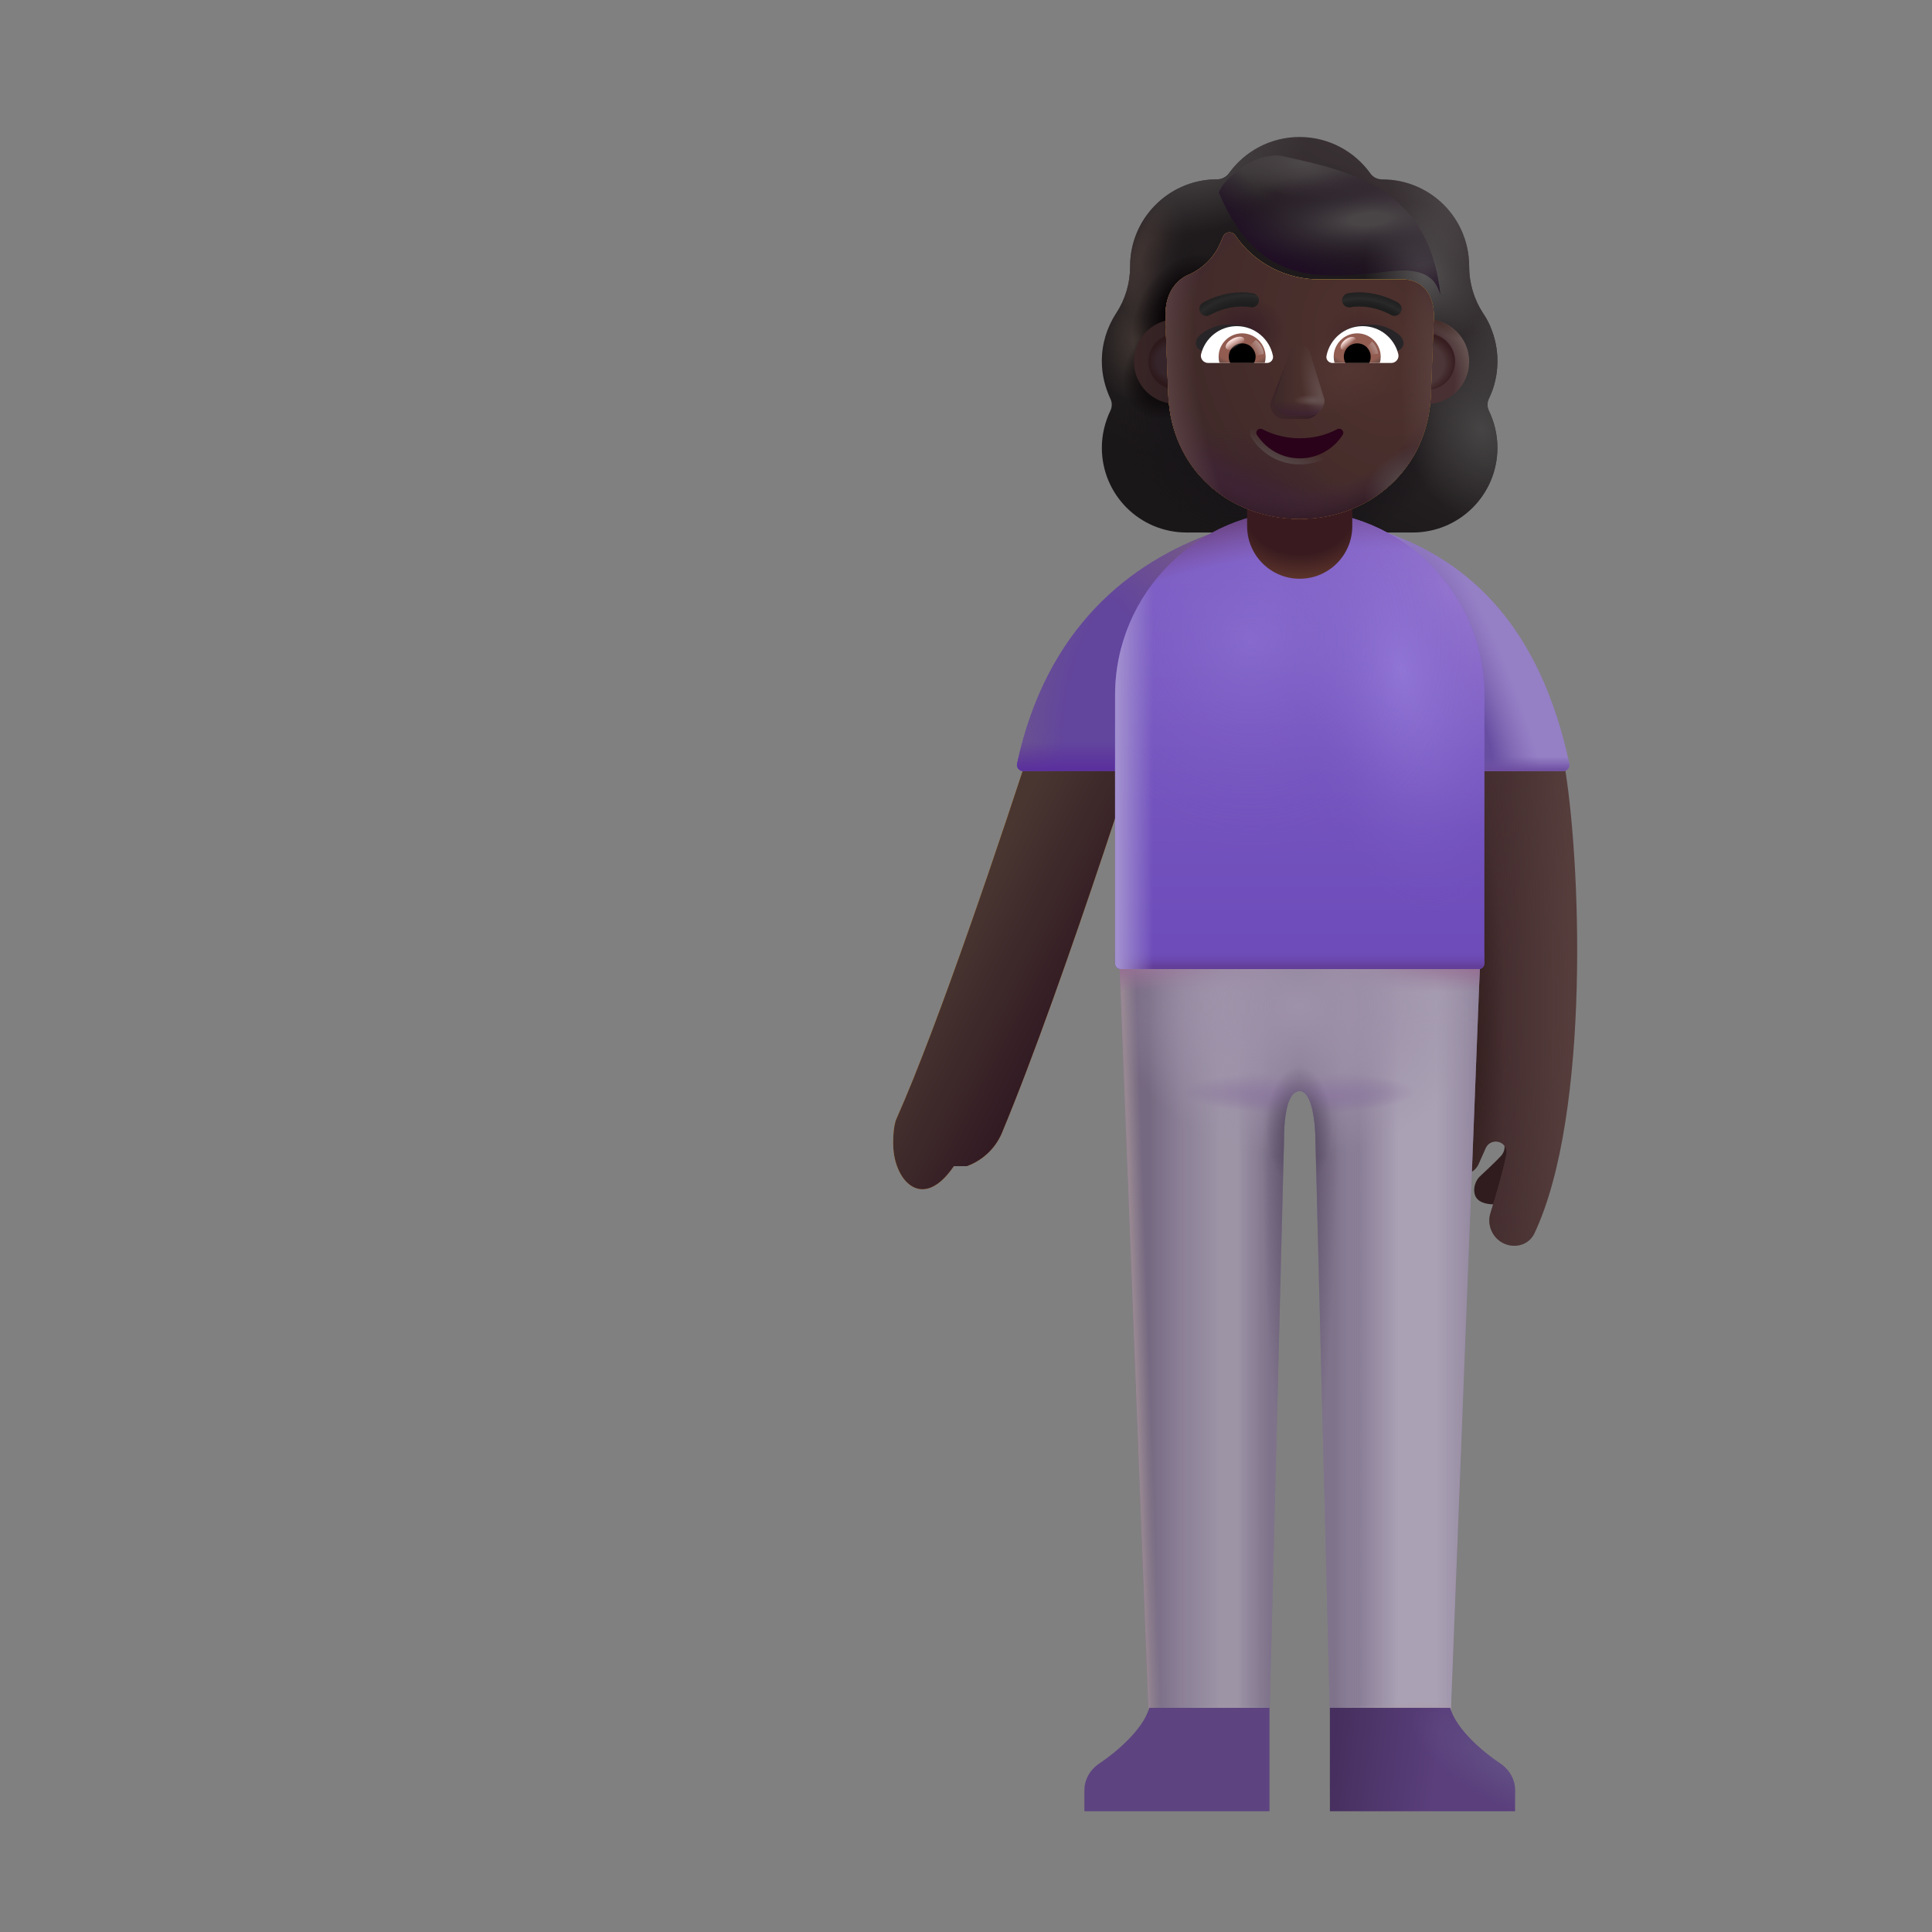 <svg width="32" height="32" viewBox="0 0 32 32" fill="none" xmlns="http://www.w3.org/2000/svg">
<rect x="0" y="0" width="32" height="32" fill="#808080" stroke="none"/>
<path fill-rule="evenodd" clip-rule="evenodd" d="M24.66 6.604C24.753 6.414 24.802 6.202 24.802 5.982C24.802 5.778 24.76 5.586 24.685 5.412H24.687C24.652 5.333 24.612 5.258 24.564 5.188L24.563 5.187C24.413 4.957 24.334 4.688 24.334 4.414V4.41C24.334 3.615 23.689 2.971 22.895 2.971C22.815 2.971 22.74 2.935 22.696 2.869C22.435 2.507 22.007 2.269 21.526 2.269C21.045 2.269 20.616 2.507 20.356 2.869C20.312 2.931 20.237 2.971 20.157 2.971C20.145 2.971 20.132 2.971 20.12 2.971C19.343 2.991 18.718 3.628 18.718 4.41V4.414C18.718 4.688 18.639 4.957 18.488 5.187L18.487 5.188C18.338 5.418 18.25 5.686 18.25 5.982C18.25 6.207 18.303 6.414 18.391 6.604C18.422 6.666 18.422 6.741 18.391 6.803C18.303 6.988 18.25 7.196 18.25 7.416C18.25 8.193 18.877 8.82 19.654 8.82H23.398C24.175 8.82 24.802 8.193 24.802 7.416C24.802 7.196 24.749 6.988 24.66 6.803C24.63 6.741 24.63 6.666 24.66 6.604ZM19.312 5.438H19.306L19.829 6.466C19.883 7.688 20.36 6.466 21.526 6.466C22.691 6.466 23.2 7.827 23.253 6.604L23.749 5.209C23.725 4.666 23.332 4.628 23.253 4.628H21.849C21.294 4.628 20.77 4.357 20.457 3.898C20.404 3.822 20.292 3.836 20.256 3.92L20.22 4.005C20.122 4.25 19.934 4.437 19.701 4.543C19.694 4.546 19.687 4.549 19.679 4.552C19.671 4.556 19.663 4.559 19.656 4.561C19.553 4.615 19.312 4.775 19.303 5.189L19.307 5.322L19.312 5.438Z" fill="url(#paint0_linear_4524_41467)"/>
<path fill-rule="evenodd" clip-rule="evenodd" d="M24.66 6.604C24.753 6.414 24.802 6.202 24.802 5.982C24.802 5.778 24.76 5.586 24.685 5.412H24.687C24.652 5.333 24.612 5.258 24.564 5.188L24.563 5.187C24.413 4.957 24.334 4.688 24.334 4.414V4.41C24.334 3.615 23.689 2.971 22.895 2.971C22.815 2.971 22.74 2.935 22.696 2.869C22.435 2.507 22.007 2.269 21.526 2.269C21.045 2.269 20.616 2.507 20.356 2.869C20.312 2.931 20.237 2.971 20.157 2.971C20.145 2.971 20.132 2.971 20.12 2.971C19.343 2.991 18.718 3.628 18.718 4.41V4.414C18.718 4.688 18.639 4.957 18.488 5.187L18.487 5.188C18.338 5.418 18.25 5.686 18.25 5.982C18.25 6.207 18.303 6.414 18.391 6.604C18.422 6.666 18.422 6.741 18.391 6.803C18.303 6.988 18.25 7.196 18.25 7.416C18.25 8.193 18.877 8.82 19.654 8.82H23.398C24.175 8.82 24.802 8.193 24.802 7.416C24.802 7.196 24.749 6.988 24.66 6.803C24.63 6.741 24.63 6.666 24.66 6.604ZM19.312 5.438H19.306L19.829 6.466C19.883 7.688 20.36 6.466 21.526 6.466C22.691 6.466 23.2 7.827 23.253 6.604L23.749 5.209C23.725 4.666 23.332 4.628 23.253 4.628H21.849C21.294 4.628 20.77 4.357 20.457 3.898C20.404 3.822 20.292 3.836 20.256 3.92L20.22 4.005C20.122 4.25 19.934 4.437 19.701 4.543C19.694 4.546 19.687 4.549 19.679 4.552C19.671 4.556 19.663 4.559 19.656 4.561C19.553 4.615 19.312 4.775 19.303 5.189L19.307 5.322L19.312 5.438Z" fill="url(#paint1_radial_4524_41467)"/>
<path fill-rule="evenodd" clip-rule="evenodd" d="M24.66 6.604C24.753 6.414 24.802 6.202 24.802 5.982C24.802 5.778 24.76 5.586 24.685 5.412H24.687C24.652 5.333 24.612 5.258 24.564 5.188L24.563 5.187C24.413 4.957 24.334 4.688 24.334 4.414V4.41C24.334 3.615 23.689 2.971 22.895 2.971C22.815 2.971 22.74 2.935 22.696 2.869C22.435 2.507 22.007 2.269 21.526 2.269C21.045 2.269 20.616 2.507 20.356 2.869C20.312 2.931 20.237 2.971 20.157 2.971C20.145 2.971 20.132 2.971 20.12 2.971C19.343 2.991 18.718 3.628 18.718 4.41V4.414C18.718 4.688 18.639 4.957 18.488 5.187L18.487 5.188C18.338 5.418 18.25 5.686 18.25 5.982C18.25 6.207 18.303 6.414 18.391 6.604C18.422 6.666 18.422 6.741 18.391 6.803C18.303 6.988 18.25 7.196 18.25 7.416C18.25 8.193 18.877 8.82 19.654 8.82H23.398C24.175 8.82 24.802 8.193 24.802 7.416C24.802 7.196 24.749 6.988 24.66 6.803C24.63 6.741 24.63 6.666 24.66 6.604ZM19.312 5.438H19.306L19.829 6.466C19.883 7.688 20.36 6.466 21.526 6.466C22.691 6.466 23.2 7.827 23.253 6.604L23.749 5.209C23.725 4.666 23.332 4.628 23.253 4.628H21.849C21.294 4.628 20.77 4.357 20.457 3.898C20.404 3.822 20.292 3.836 20.256 3.92L20.22 4.005C20.122 4.25 19.934 4.437 19.701 4.543C19.694 4.546 19.687 4.549 19.679 4.552C19.671 4.556 19.663 4.559 19.656 4.561C19.553 4.615 19.312 4.775 19.303 5.189L19.307 5.322L19.312 5.438Z" fill="url(#paint2_radial_4524_41467)"/>
<path fill-rule="evenodd" clip-rule="evenodd" d="M24.66 6.604C24.753 6.414 24.802 6.202 24.802 5.982C24.802 5.778 24.76 5.586 24.685 5.412H24.687C24.652 5.333 24.612 5.258 24.564 5.188L24.563 5.187C24.413 4.957 24.334 4.688 24.334 4.414V4.41C24.334 3.615 23.689 2.971 22.895 2.971C22.815 2.971 22.74 2.935 22.696 2.869C22.435 2.507 22.007 2.269 21.526 2.269C21.045 2.269 20.616 2.507 20.356 2.869C20.312 2.931 20.237 2.971 20.157 2.971C20.145 2.971 20.132 2.971 20.12 2.971C19.343 2.991 18.718 3.628 18.718 4.41V4.414C18.718 4.688 18.639 4.957 18.488 5.187L18.487 5.188C18.338 5.418 18.25 5.686 18.25 5.982C18.25 6.207 18.303 6.414 18.391 6.604C18.422 6.666 18.422 6.741 18.391 6.803C18.303 6.988 18.25 7.196 18.25 7.416C18.25 8.193 18.877 8.82 19.654 8.82H23.398C24.175 8.82 24.802 8.193 24.802 7.416C24.802 7.196 24.749 6.988 24.66 6.803C24.63 6.741 24.63 6.666 24.66 6.604ZM19.312 5.438H19.306L19.829 6.466C19.883 7.688 20.36 6.466 21.526 6.466C22.691 6.466 23.2 7.827 23.253 6.604L23.749 5.209C23.725 4.666 23.332 4.628 23.253 4.628H21.849C21.294 4.628 20.77 4.357 20.457 3.898C20.404 3.822 20.292 3.836 20.256 3.92L20.22 4.005C20.122 4.25 19.934 4.437 19.701 4.543C19.694 4.546 19.687 4.549 19.679 4.552C19.671 4.556 19.663 4.559 19.656 4.561C19.553 4.615 19.312 4.775 19.303 5.189L19.307 5.322L19.312 5.438Z" fill="url(#paint3_radial_4524_41467)"/>
<path fill-rule="evenodd" clip-rule="evenodd" d="M24.66 6.604C24.753 6.414 24.802 6.202 24.802 5.982C24.802 5.778 24.76 5.586 24.685 5.412H24.687C24.652 5.333 24.612 5.258 24.564 5.188L24.563 5.187C24.413 4.957 24.334 4.688 24.334 4.414V4.41C24.334 3.615 23.689 2.971 22.895 2.971C22.815 2.971 22.74 2.935 22.696 2.869C22.435 2.507 22.007 2.269 21.526 2.269C21.045 2.269 20.616 2.507 20.356 2.869C20.312 2.931 20.237 2.971 20.157 2.971C20.145 2.971 20.132 2.971 20.12 2.971C19.343 2.991 18.718 3.628 18.718 4.41V4.414C18.718 4.688 18.639 4.957 18.488 5.187L18.487 5.188C18.338 5.418 18.25 5.686 18.25 5.982C18.25 6.207 18.303 6.414 18.391 6.604C18.422 6.666 18.422 6.741 18.391 6.803C18.303 6.988 18.25 7.196 18.25 7.416C18.25 8.193 18.877 8.82 19.654 8.82H23.398C24.175 8.82 24.802 8.193 24.802 7.416C24.802 7.196 24.749 6.988 24.66 6.803C24.63 6.741 24.63 6.666 24.66 6.604ZM19.312 5.438H19.306L19.829 6.466C19.883 7.688 20.36 6.466 21.526 6.466C22.691 6.466 23.2 7.827 23.253 6.604L23.749 5.209C23.725 4.666 23.332 4.628 23.253 4.628H21.849C21.294 4.628 20.77 4.357 20.457 3.898C20.404 3.822 20.292 3.836 20.256 3.92L20.22 4.005C20.122 4.25 19.934 4.437 19.701 4.543C19.694 4.546 19.687 4.549 19.679 4.552C19.671 4.556 19.663 4.559 19.656 4.561C19.553 4.615 19.312 4.775 19.303 5.189L19.307 5.322L19.312 5.438Z" fill="url(#paint4_radial_4524_41467)"/>
<path fill-rule="evenodd" clip-rule="evenodd" d="M24.66 6.604C24.753 6.414 24.802 6.202 24.802 5.982C24.802 5.778 24.76 5.586 24.685 5.412H24.687C24.652 5.333 24.612 5.258 24.564 5.188L24.563 5.187C24.413 4.957 24.334 4.688 24.334 4.414V4.41C24.334 3.615 23.689 2.971 22.895 2.971C22.815 2.971 22.74 2.935 22.696 2.869C22.435 2.507 22.007 2.269 21.526 2.269C21.045 2.269 20.616 2.507 20.356 2.869C20.312 2.931 20.237 2.971 20.157 2.971C20.145 2.971 20.132 2.971 20.12 2.971C19.343 2.991 18.718 3.628 18.718 4.41V4.414C18.718 4.688 18.639 4.957 18.488 5.187L18.487 5.188C18.338 5.418 18.25 5.686 18.25 5.982C18.25 6.207 18.303 6.414 18.391 6.604C18.422 6.666 18.422 6.741 18.391 6.803C18.303 6.988 18.25 7.196 18.25 7.416C18.25 8.193 18.877 8.82 19.654 8.82H23.398C24.175 8.82 24.802 8.193 24.802 7.416C24.802 7.196 24.749 6.988 24.66 6.803C24.63 6.741 24.63 6.666 24.66 6.604ZM19.312 5.438H19.306L19.829 6.466C19.883 7.688 20.36 6.466 21.526 6.466C22.691 6.466 23.2 7.827 23.253 6.604L23.749 5.209C23.725 4.666 23.332 4.628 23.253 4.628H21.849C21.294 4.628 20.77 4.357 20.457 3.898C20.404 3.822 20.292 3.836 20.256 3.92L20.22 4.005C20.122 4.25 19.934 4.437 19.701 4.543C19.694 4.546 19.687 4.549 19.679 4.552C19.671 4.556 19.663 4.559 19.656 4.561C19.553 4.615 19.312 4.775 19.303 5.189L19.307 5.322L19.312 5.438Z" fill="url(#paint5_radial_4524_41467)"/>
<path fill-rule="evenodd" clip-rule="evenodd" d="M24.66 6.604C24.753 6.414 24.802 6.202 24.802 5.982C24.802 5.778 24.76 5.586 24.685 5.412H24.687C24.652 5.333 24.612 5.258 24.564 5.188L24.563 5.187C24.413 4.957 24.334 4.688 24.334 4.414V4.41C24.334 3.615 23.689 2.971 22.895 2.971C22.815 2.971 22.74 2.935 22.696 2.869C22.435 2.507 22.007 2.269 21.526 2.269C21.045 2.269 20.616 2.507 20.356 2.869C20.312 2.931 20.237 2.971 20.157 2.971C20.145 2.971 20.132 2.971 20.12 2.971C19.343 2.991 18.718 3.628 18.718 4.41V4.414C18.718 4.688 18.639 4.957 18.488 5.187L18.487 5.188C18.338 5.418 18.25 5.686 18.25 5.982C18.25 6.207 18.303 6.414 18.391 6.604C18.422 6.666 18.422 6.741 18.391 6.803C18.303 6.988 18.25 7.196 18.25 7.416C18.25 8.193 18.877 8.82 19.654 8.82H23.398C24.175 8.82 24.802 8.193 24.802 7.416C24.802 7.196 24.749 6.988 24.66 6.803C24.63 6.741 24.63 6.666 24.66 6.604ZM19.312 5.438H19.306L19.829 6.466C19.883 7.688 20.36 6.466 21.526 6.466C22.691 6.466 23.2 7.827 23.253 6.604L23.749 5.209C23.725 4.666 23.332 4.628 23.253 4.628H21.849C21.294 4.628 20.77 4.357 20.457 3.898C20.404 3.822 20.292 3.836 20.256 3.92L20.22 4.005C20.122 4.25 19.934 4.437 19.701 4.543C19.694 4.546 19.687 4.549 19.679 4.552C19.671 4.556 19.663 4.559 19.656 4.561C19.553 4.615 19.312 4.775 19.303 5.189L19.307 5.322L19.312 5.438Z" fill="url(#paint6_radial_4524_41467)"/>
<path fill-rule="evenodd" clip-rule="evenodd" d="M24.66 6.604C24.753 6.414 24.802 6.202 24.802 5.982C24.802 5.778 24.76 5.586 24.685 5.412H24.687C24.652 5.333 24.612 5.258 24.564 5.188L24.563 5.187C24.413 4.957 24.334 4.688 24.334 4.414V4.41C24.334 3.615 23.689 2.971 22.895 2.971C22.815 2.971 22.74 2.935 22.696 2.869C22.435 2.507 22.007 2.269 21.526 2.269C21.045 2.269 20.616 2.507 20.356 2.869C20.312 2.931 20.237 2.971 20.157 2.971C20.145 2.971 20.132 2.971 20.12 2.971C19.343 2.991 18.718 3.628 18.718 4.41V4.414C18.718 4.688 18.639 4.957 18.488 5.187L18.487 5.188C18.338 5.418 18.25 5.686 18.25 5.982C18.25 6.207 18.303 6.414 18.391 6.604C18.422 6.666 18.422 6.741 18.391 6.803C18.303 6.988 18.25 7.196 18.25 7.416C18.25 8.193 18.877 8.82 19.654 8.82H23.398C24.175 8.82 24.802 8.193 24.802 7.416C24.802 7.196 24.749 6.988 24.66 6.803C24.63 6.741 24.63 6.666 24.66 6.604ZM19.312 5.438H19.306L19.829 6.466C19.883 7.688 20.36 6.466 21.526 6.466C22.691 6.466 23.2 7.827 23.253 6.604L23.749 5.209C23.725 4.666 23.332 4.628 23.253 4.628H21.849C21.294 4.628 20.77 4.357 20.457 3.898C20.404 3.822 20.292 3.836 20.256 3.92L20.22 4.005C20.122 4.25 19.934 4.437 19.701 4.543C19.694 4.546 19.687 4.549 19.679 4.552C19.671 4.556 19.663 4.559 19.656 4.561C19.553 4.615 19.312 4.775 19.303 5.189L19.307 5.322L19.312 5.438Z" fill="url(#paint7_radial_4524_41467)"/>
<path fill-rule="evenodd" clip-rule="evenodd" d="M24.66 6.604C24.753 6.414 24.802 6.202 24.802 5.982C24.802 5.778 24.76 5.586 24.685 5.412H24.687C24.652 5.333 24.612 5.258 24.564 5.188L24.563 5.187C24.413 4.957 24.334 4.688 24.334 4.414V4.41C24.334 3.615 23.689 2.971 22.895 2.971C22.815 2.971 22.74 2.935 22.696 2.869C22.435 2.507 22.007 2.269 21.526 2.269C21.045 2.269 20.616 2.507 20.356 2.869C20.312 2.931 20.237 2.971 20.157 2.971C20.145 2.971 20.132 2.971 20.12 2.971C19.343 2.991 18.718 3.628 18.718 4.41V4.414C18.718 4.688 18.639 4.957 18.488 5.187L18.487 5.188C18.338 5.418 18.25 5.686 18.25 5.982C18.25 6.207 18.303 6.414 18.391 6.604C18.422 6.666 18.422 6.741 18.391 6.803C18.303 6.988 18.25 7.196 18.25 7.416C18.25 8.193 18.877 8.82 19.654 8.82H23.398C24.175 8.82 24.802 8.193 24.802 7.416C24.802 7.196 24.749 6.988 24.66 6.803C24.63 6.741 24.63 6.666 24.66 6.604ZM19.312 5.438H19.306L19.829 6.466C19.883 7.688 20.36 6.466 21.526 6.466C22.691 6.466 23.2 7.827 23.253 6.604L23.749 5.209C23.725 4.666 23.332 4.628 23.253 4.628H21.849C21.294 4.628 20.77 4.357 20.457 3.898C20.404 3.822 20.292 3.836 20.256 3.92L20.22 4.005C20.122 4.25 19.934 4.437 19.701 4.543C19.694 4.546 19.687 4.549 19.679 4.552C19.671 4.556 19.663 4.559 19.656 4.561C19.553 4.615 19.312 4.775 19.303 5.189L19.307 5.322L19.312 5.438Z" fill="url(#paint8_radial_4524_41467)"/>
<path fill-rule="evenodd" clip-rule="evenodd" d="M24.66 6.604C24.753 6.414 24.802 6.202 24.802 5.982C24.802 5.778 24.76 5.586 24.685 5.412H24.687C24.652 5.333 24.612 5.258 24.564 5.188L24.563 5.187C24.413 4.957 24.334 4.688 24.334 4.414V4.41C24.334 3.615 23.689 2.971 22.895 2.971C22.815 2.971 22.74 2.935 22.696 2.869C22.435 2.507 22.007 2.269 21.526 2.269C21.045 2.269 20.616 2.507 20.356 2.869C20.312 2.931 20.237 2.971 20.157 2.971C20.145 2.971 20.132 2.971 20.12 2.971C19.343 2.991 18.718 3.628 18.718 4.41V4.414C18.718 4.688 18.639 4.957 18.488 5.187L18.487 5.188C18.338 5.418 18.25 5.686 18.25 5.982C18.25 6.207 18.303 6.414 18.391 6.604C18.422 6.666 18.422 6.741 18.391 6.803C18.303 6.988 18.25 7.196 18.25 7.416C18.25 8.193 18.877 8.82 19.654 8.82H23.398C24.175 8.82 24.802 8.193 24.802 7.416C24.802 7.196 24.749 6.988 24.66 6.803C24.63 6.741 24.63 6.666 24.66 6.604ZM19.312 5.438H19.306L19.829 6.466C19.883 7.688 20.36 6.466 21.526 6.466C22.691 6.466 23.2 7.827 23.253 6.604L23.749 5.209C23.725 4.666 23.332 4.628 23.253 4.628H21.849C21.294 4.628 20.77 4.357 20.457 3.898C20.404 3.822 20.292 3.836 20.256 3.92L20.22 4.005C20.122 4.25 19.934 4.437 19.701 4.543C19.694 4.546 19.687 4.549 19.679 4.552C19.671 4.556 19.663 4.559 19.656 4.561C19.553 4.615 19.312 4.775 19.303 5.189L19.307 5.322L19.312 5.438Z" fill="url(#paint9_radial_4524_41467)"/>
<path fill-rule="evenodd" clip-rule="evenodd" d="M24.66 6.604C24.753 6.414 24.802 6.202 24.802 5.982C24.802 5.778 24.76 5.586 24.685 5.412H24.687C24.652 5.333 24.612 5.258 24.564 5.188L24.563 5.187C24.413 4.957 24.334 4.688 24.334 4.414V4.41C24.334 3.615 23.689 2.971 22.895 2.971C22.815 2.971 22.74 2.935 22.696 2.869C22.435 2.507 22.007 2.269 21.526 2.269C21.045 2.269 20.616 2.507 20.356 2.869C20.312 2.931 20.237 2.971 20.157 2.971C20.145 2.971 20.132 2.971 20.12 2.971C19.343 2.991 18.718 3.628 18.718 4.41V4.414C18.718 4.688 18.639 4.957 18.488 5.187L18.487 5.188C18.338 5.418 18.25 5.686 18.25 5.982C18.25 6.207 18.303 6.414 18.391 6.604C18.422 6.666 18.422 6.741 18.391 6.803C18.303 6.988 18.25 7.196 18.25 7.416C18.25 8.193 18.877 8.82 19.654 8.82H23.398C24.175 8.82 24.802 8.193 24.802 7.416C24.802 7.196 24.749 6.988 24.66 6.803C24.63 6.741 24.63 6.666 24.66 6.604ZM19.312 5.438H19.306L19.829 6.466C19.883 7.688 20.36 6.466 21.526 6.466C22.691 6.466 23.2 7.827 23.253 6.604L23.749 5.209C23.725 4.666 23.332 4.628 23.253 4.628H21.849C21.294 4.628 20.77 4.357 20.457 3.898C20.404 3.822 20.292 3.836 20.256 3.92L20.22 4.005C20.122 4.25 19.934 4.437 19.701 4.543C19.694 4.546 19.687 4.549 19.679 4.552C19.671 4.556 19.663 4.559 19.656 4.561C19.553 4.615 19.312 4.775 19.303 5.189L19.307 5.322L19.312 5.438Z" fill="url(#paint10_radial_4524_41467)"/>
<path fill-rule="evenodd" clip-rule="evenodd" d="M24.66 6.604C24.753 6.414 24.802 6.202 24.802 5.982C24.802 5.778 24.76 5.586 24.685 5.412H24.687C24.652 5.333 24.612 5.258 24.564 5.188L24.563 5.187C24.413 4.957 24.334 4.688 24.334 4.414V4.41C24.334 3.615 23.689 2.971 22.895 2.971C22.815 2.971 22.74 2.935 22.696 2.869C22.435 2.507 22.007 2.269 21.526 2.269C21.045 2.269 20.616 2.507 20.356 2.869C20.312 2.931 20.237 2.971 20.157 2.971C20.145 2.971 20.132 2.971 20.12 2.971C19.343 2.991 18.718 3.628 18.718 4.41V4.414C18.718 4.688 18.639 4.957 18.488 5.187L18.487 5.188C18.338 5.418 18.25 5.686 18.25 5.982C18.25 6.207 18.303 6.414 18.391 6.604C18.422 6.666 18.422 6.741 18.391 6.803C18.303 6.988 18.25 7.196 18.25 7.416C18.25 8.193 18.877 8.82 19.654 8.82H23.398C24.175 8.82 24.802 8.193 24.802 7.416C24.802 7.196 24.749 6.988 24.66 6.803C24.63 6.741 24.63 6.666 24.66 6.604ZM19.312 5.438H19.306L19.829 6.466C19.883 7.688 20.36 6.466 21.526 6.466C22.691 6.466 23.2 7.827 23.253 6.604L23.749 5.209C23.725 4.666 23.332 4.628 23.253 4.628H21.849C21.294 4.628 20.77 4.357 20.457 3.898C20.404 3.822 20.292 3.836 20.256 3.92L20.22 4.005C20.122 4.25 19.934 4.437 19.701 4.543C19.694 4.546 19.687 4.549 19.679 4.552C19.671 4.556 19.663 4.559 19.656 4.561C19.553 4.615 19.312 4.775 19.303 5.189L19.307 5.322L19.312 5.438Z" fill="url(#paint11_radial_4524_41467)"/>
<path fill-rule="evenodd" clip-rule="evenodd" d="M24.66 6.604C24.753 6.414 24.802 6.202 24.802 5.982C24.802 5.778 24.76 5.586 24.685 5.412H24.687C24.652 5.333 24.612 5.258 24.564 5.188L24.563 5.187C24.413 4.957 24.334 4.688 24.334 4.414V4.41C24.334 3.615 23.689 2.971 22.895 2.971C22.815 2.971 22.74 2.935 22.696 2.869C22.435 2.507 22.007 2.269 21.526 2.269C21.045 2.269 20.616 2.507 20.356 2.869C20.312 2.931 20.237 2.971 20.157 2.971C20.145 2.971 20.132 2.971 20.12 2.971C19.343 2.991 18.718 3.628 18.718 4.41V4.414C18.718 4.688 18.639 4.957 18.488 5.187L18.487 5.188C18.338 5.418 18.25 5.686 18.25 5.982C18.25 6.207 18.303 6.414 18.391 6.604C18.422 6.666 18.422 6.741 18.391 6.803C18.303 6.988 18.25 7.196 18.25 7.416C18.25 8.193 18.877 8.82 19.654 8.82H23.398C24.175 8.82 24.802 8.193 24.802 7.416C24.802 7.196 24.749 6.988 24.66 6.803C24.63 6.741 24.63 6.666 24.66 6.604ZM19.312 5.438H19.306L19.829 6.466C19.883 7.688 20.36 6.466 21.526 6.466C22.691 6.466 23.2 7.827 23.253 6.604L23.749 5.209C23.725 4.666 23.332 4.628 23.253 4.628H21.849C21.294 4.628 20.77 4.357 20.457 3.898C20.404 3.822 20.292 3.836 20.256 3.92L20.22 4.005C20.122 4.25 19.934 4.437 19.701 4.543C19.694 4.546 19.687 4.549 19.679 4.552C19.671 4.556 19.663 4.559 19.656 4.561C19.553 4.615 19.312 4.775 19.303 5.189L19.307 5.322L19.312 5.438Z" fill="url(#paint12_radial_4524_41467)"/>
<path fill-rule="evenodd" clip-rule="evenodd" d="M24.66 6.604C24.753 6.414 24.802 6.202 24.802 5.982C24.802 5.778 24.76 5.586 24.685 5.412H24.687C24.652 5.333 24.612 5.258 24.564 5.188L24.563 5.187C24.413 4.957 24.334 4.688 24.334 4.414V4.41C24.334 3.615 23.689 2.971 22.895 2.971C22.815 2.971 22.74 2.935 22.696 2.869C22.435 2.507 22.007 2.269 21.526 2.269C21.045 2.269 20.616 2.507 20.356 2.869C20.312 2.931 20.237 2.971 20.157 2.971C20.145 2.971 20.132 2.971 20.12 2.971C19.343 2.991 18.718 3.628 18.718 4.41V4.414C18.718 4.688 18.639 4.957 18.488 5.187L18.487 5.188C18.338 5.418 18.25 5.686 18.25 5.982C18.25 6.207 18.303 6.414 18.391 6.604C18.422 6.666 18.422 6.741 18.391 6.803C18.303 6.988 18.25 7.196 18.25 7.416C18.25 8.193 18.877 8.82 19.654 8.82H23.398C24.175 8.82 24.802 8.193 24.802 7.416C24.802 7.196 24.749 6.988 24.66 6.803C24.63 6.741 24.63 6.666 24.66 6.604ZM19.312 5.438H19.306L19.829 6.466C19.883 7.688 20.36 6.466 21.526 6.466C22.691 6.466 23.2 7.827 23.253 6.604L23.749 5.209C23.725 4.666 23.332 4.628 23.253 4.628H21.849C21.294 4.628 20.77 4.357 20.457 3.898C20.404 3.822 20.292 3.836 20.256 3.92L20.22 4.005C20.122 4.25 19.934 4.437 19.701 4.543C19.694 4.546 19.687 4.549 19.679 4.552C19.671 4.556 19.663 4.559 19.656 4.561C19.553 4.615 19.312 4.775 19.303 5.189L19.307 5.322L19.312 5.438Z" fill="url(#paint13_radial_4524_41467)"/>
<path fill-rule="evenodd" clip-rule="evenodd" d="M24.66 6.604C24.753 6.414 24.802 6.202 24.802 5.982C24.802 5.778 24.76 5.586 24.685 5.412H24.687C24.652 5.333 24.612 5.258 24.564 5.188L24.563 5.187C24.413 4.957 24.334 4.688 24.334 4.414V4.41C24.334 3.615 23.689 2.971 22.895 2.971C22.815 2.971 22.74 2.935 22.696 2.869C22.435 2.507 22.007 2.269 21.526 2.269C21.045 2.269 20.616 2.507 20.356 2.869C20.312 2.931 20.237 2.971 20.157 2.971C20.145 2.971 20.132 2.971 20.12 2.971C19.343 2.991 18.718 3.628 18.718 4.41V4.414C18.718 4.688 18.639 4.957 18.488 5.187L18.487 5.188C18.338 5.418 18.25 5.686 18.25 5.982C18.25 6.207 18.303 6.414 18.391 6.604C18.422 6.666 18.422 6.741 18.391 6.803C18.303 6.988 18.25 7.196 18.25 7.416C18.25 8.193 18.877 8.82 19.654 8.82H23.398C24.175 8.82 24.802 8.193 24.802 7.416C24.802 7.196 24.749 6.988 24.66 6.803C24.63 6.741 24.63 6.666 24.66 6.604ZM19.312 5.438H19.306L19.829 6.466C19.883 7.688 20.36 6.466 21.526 6.466C22.691 6.466 23.2 7.827 23.253 6.604L23.749 5.209C23.725 4.666 23.332 4.628 23.253 4.628H21.849C21.294 4.628 20.77 4.357 20.457 3.898C20.404 3.822 20.292 3.836 20.256 3.92L20.22 4.005C20.122 4.25 19.934 4.437 19.701 4.543C19.694 4.546 19.687 4.549 19.679 4.552C19.671 4.556 19.663 4.559 19.656 4.561C19.553 4.615 19.312 4.775 19.303 5.189L19.307 5.322L19.312 5.438Z" fill="url(#paint14_radial_4524_41467)"/>
<path d="M16.589 18.779C17.649 16.239 19.149 11.46 19.219 11.22L18.882 11.116C18.239 10.919 17.392 11.368 17.186 12.008C16.611 13.788 15.549 16.955 14.849 18.529C14.793 18.65 14.787 18.917 14.799 19.049C14.849 19.595 15.299 20.049 15.799 19.315H16.014C16.141 19.269 16.257 19.198 16.356 19.106C16.455 19.014 16.534 18.903 16.589 18.779Z" fill="url(#paint15_linear_4524_41467)"/>
<path d="M16.589 18.779C17.649 16.239 19.149 11.46 19.219 11.22L18.882 11.116C18.239 10.919 17.392 11.368 17.186 12.008C16.611 13.788 15.549 16.955 14.849 18.529C14.793 18.65 14.787 18.917 14.799 19.049C14.849 19.595 15.299 20.049 15.799 19.315H16.014C16.141 19.269 16.257 19.198 16.356 19.106C16.455 19.014 16.534 18.903 16.589 18.779Z" fill="url(#paint16_linear_4524_41467)"/>
<path d="M24.859 19.148C24.944 19.058 24.923 18.952 24.902 18.91H25.34L25.02 19.906C24.758 19.984 24.48 19.957 24.43 19.793C24.389 19.662 24.457 19.539 24.504 19.492C24.587 19.415 24.775 19.239 24.859 19.148Z" fill="#301C1E"/>
<path d="M25.414 20.429C26.352 18.447 26.183 14.171 25.901 12.605H24.229C24.301 15.031 24.074 17.859 23.935 19.128C23.924 19.231 23.968 19.331 24.051 19.393C24.201 19.504 24.415 19.448 24.49 19.278L24.607 19.015C24.645 18.929 24.743 18.886 24.833 18.916C24.917 18.944 24.97 19.029 24.952 19.117C24.891 19.416 24.78 19.795 24.688 20.09C24.623 20.297 24.726 20.521 24.927 20.603C25.113 20.679 25.328 20.611 25.414 20.429Z" fill="#553D3C"/>
<path d="M25.414 20.429C26.352 18.447 26.183 14.171 25.901 12.605H24.229C24.301 15.031 24.074 17.859 23.935 19.128C23.924 19.231 23.968 19.331 24.051 19.393C24.201 19.504 24.415 19.448 24.49 19.278L24.607 19.015C24.645 18.929 24.743 18.886 24.833 18.916C24.917 18.944 24.97 19.029 24.952 19.117C24.891 19.416 24.78 19.795 24.688 20.09C24.623 20.297 24.726 20.521 24.927 20.603C25.113 20.679 25.328 20.611 25.414 20.429Z" fill="url(#paint17_radial_4524_41467)"/>
<path d="M25.414 20.429C26.352 18.447 26.183 14.171 25.901 12.605H24.229C24.301 15.031 24.074 17.859 23.935 19.128C23.924 19.231 23.968 19.331 24.051 19.393C24.201 19.504 24.415 19.448 24.49 19.278L24.607 19.015C24.645 18.929 24.743 18.886 24.833 18.916C24.917 18.944 24.97 19.029 24.952 19.117C24.891 19.416 24.78 19.795 24.688 20.09C24.623 20.297 24.726 20.521 24.927 20.603C25.113 20.679 25.328 20.611 25.414 20.429Z" fill="url(#paint18_radial_4524_41467)"/>
<path d="M16.846 12.649C17.332 10.395 18.713 9.315 20.114 8.82V12.77H16.943C16.88 12.77 16.833 12.711 16.846 12.649Z" fill="#62459D"/>
<path d="M16.846 12.649C17.332 10.395 18.713 9.315 20.114 8.82V12.77H16.943C16.88 12.77 16.833 12.711 16.846 12.649Z" fill="url(#paint19_radial_4524_41467)"/>
<path d="M16.846 12.649C17.332 10.395 18.713 9.315 20.114 8.82V12.77H16.943C16.88 12.77 16.833 12.711 16.846 12.649Z" fill="url(#paint20_radial_4524_41467)"/>
<path d="M16.846 12.649C17.332 10.395 18.713 9.315 20.114 8.82V12.77H16.943C16.88 12.77 16.833 12.711 16.846 12.649Z" fill="url(#paint21_linear_4524_41467)"/>
<path d="M25.994 12.649C25.508 10.395 24.366 9.315 22.965 8.82V12.77H25.897C25.96 12.77 26.008 12.711 25.994 12.649Z" fill="#957FC5"/>
<path d="M25.994 12.649C25.508 10.395 24.366 9.315 22.965 8.82V12.77H25.897C25.96 12.77 26.008 12.711 25.994 12.649Z" fill="url(#paint22_radial_4524_41467)"/>
<path d="M25.994 12.649C25.508 10.395 24.366 9.315 22.965 8.82V12.77H25.897C25.96 12.77 26.008 12.711 25.994 12.649Z" fill="url(#paint23_linear_4524_41467)"/>
<path d="M18.543 16L19.027 28.453H21.027L21.266 18.93C21.266 18.602 21.294 18.07 21.527 18.07C21.739 18.07 21.79 18.625 21.789 18.93L22.027 28.379L24.027 28.453L24.512 16H18.543Z" fill="#756983"/>
<path d="M18.543 16L19.027 28.453H21.027L21.266 18.93C21.266 18.602 21.294 18.07 21.527 18.07C21.739 18.07 21.79 18.625 21.789 18.93L22.027 28.379L24.027 28.453L24.512 16H18.543Z" fill="url(#paint24_linear_4524_41467)"/>
<path d="M18.543 16L19.027 28.453H21.027L21.266 18.93C21.266 18.602 21.294 18.07 21.527 18.07C21.739 18.07 21.79 18.625 21.789 18.93L22.027 28.379L24.027 28.453L24.512 16H18.543Z" fill="url(#paint25_linear_4524_41467)"/>
<path d="M18.543 16L19.027 28.453H21.027L21.266 18.93C21.266 18.602 21.294 18.07 21.527 18.07C21.739 18.07 21.79 18.625 21.789 18.93L22.027 28.379L24.027 28.453L24.512 16H18.543Z" fill="url(#paint26_linear_4524_41467)"/>
<path d="M18.543 16L19.027 28.453H21.027L21.266 18.93C21.266 18.602 21.294 18.07 21.527 18.07C21.739 18.07 21.79 18.625 21.789 18.93L22.027 28.379L24.027 28.453L24.512 16H18.543Z" fill="url(#paint27_linear_4524_41467)"/>
<path d="M18.543 16L19.027 28.453H21.027L21.266 18.93C21.266 18.602 21.294 18.07 21.527 18.07C21.739 18.07 21.79 18.625 21.789 18.93L22.027 28.379L24.027 28.453L24.512 16H18.543Z" fill="url(#paint28_radial_4524_41467)"/>
<path d="M18.543 16L19.027 28.453H21.027L21.266 18.93C21.266 18.602 21.294 18.07 21.527 18.07C21.739 18.07 21.79 18.625 21.789 18.93L22.027 28.379L24.027 28.453L24.512 16H18.543Z" fill="url(#paint29_radial_4524_41467)"/>
<path d="M18.543 16L19.027 28.453H21.027L21.266 18.93C21.266 18.602 21.294 18.07 21.527 18.07C21.739 18.07 21.79 18.625 21.789 18.93L22.027 28.379L24.027 28.453L24.512 16H18.543Z" fill="url(#paint30_radial_4524_41467)"/>
<path d="M18.543 16L19.027 28.453H21.027L21.266 18.93C21.266 18.602 21.294 18.07 21.527 18.07C21.739 18.07 21.79 18.625 21.789 18.93L22.027 28.379L24.027 28.453L24.512 16H18.543Z" fill="url(#paint31_radial_4524_41467)"/>
<path d="M18.543 16L19.027 28.453H21.027L21.266 18.93C21.266 18.602 21.294 18.07 21.527 18.07C21.739 18.07 21.79 18.625 21.789 18.93L22.027 28.379L24.027 28.453L24.512 16H18.543Z" fill="url(#paint32_radial_4524_41467)"/>
<path d="M18.543 16L19.027 28.453H21.027L21.266 18.93C21.266 18.602 21.294 18.07 21.527 18.07C21.739 18.07 21.79 18.625 21.789 18.93L22.027 28.379L24.027 28.453L24.512 16H18.543Z" fill="url(#paint33_radial_4524_41467)"/>
<path d="M17.961 29.642V30H21.027V28.287H19.035C18.933 28.654 18.461 29.041 18.219 29.201C18.032 29.324 17.961 29.502 17.961 29.642Z" fill="#5D4480"/>
<path d="M25.094 29.642V30H22.027V28.287H24.02C24.121 28.654 24.594 29.041 24.836 29.201C25.023 29.324 25.094 29.502 25.094 29.642Z" fill="url(#paint34_linear_4524_41467)"/>
<path d="M25.094 29.642V30H22.027V28.287H24.02C24.121 28.654 24.594 29.041 24.836 29.201C25.023 29.324 25.094 29.502 25.094 29.642Z" fill="url(#paint35_radial_4524_41467)"/>
<path d="M18.469 11.516C18.469 9.826 19.838 8.457 21.527 8.457C23.217 8.457 24.586 9.826 24.586 11.516V15.957C24.586 16.009 24.544 16.051 24.492 16.051H18.562C18.511 16.051 18.469 16.009 18.469 15.957V11.516Z" fill="url(#paint36_linear_4524_41467)"/>
<path d="M18.469 11.516C18.469 9.826 19.838 8.457 21.527 8.457C23.217 8.457 24.586 9.826 24.586 11.516V15.957C24.586 16.009 24.544 16.051 24.492 16.051H18.562C18.511 16.051 18.469 16.009 18.469 15.957V11.516Z" fill="url(#paint37_radial_4524_41467)"/>
<path d="M18.469 11.516C18.469 9.826 19.838 8.457 21.527 8.457C23.217 8.457 24.586 9.826 24.586 11.516V15.957C24.586 16.009 24.544 16.051 24.492 16.051H18.562C18.511 16.051 18.469 16.009 18.469 15.957V11.516Z" fill="url(#paint38_linear_4524_41467)"/>
<path d="M18.469 11.516C18.469 9.826 19.838 8.457 21.527 8.457C23.217 8.457 24.586 9.826 24.586 11.516V15.957C24.586 16.009 24.544 16.051 24.492 16.051H18.562C18.511 16.051 18.469 16.009 18.469 15.957V11.516Z" fill="url(#paint39_radial_4524_41467)"/>
<path d="M18.469 11.516C18.469 9.826 19.838 8.457 21.527 8.457C23.217 8.457 24.586 9.826 24.586 11.516V15.957C24.586 16.009 24.544 16.051 24.492 16.051H18.562C18.511 16.051 18.469 16.009 18.469 15.957V11.516Z" fill="url(#paint40_radial_4524_41467)"/>
<path d="M18.469 11.516C18.469 9.826 19.838 8.457 21.527 8.457C23.217 8.457 24.586 9.826 24.586 11.516V15.957C24.586 16.009 24.544 16.051 24.492 16.051H18.562C18.511 16.051 18.469 16.009 18.469 15.957V11.516Z" fill="url(#paint41_radial_4524_41467)" fill-opacity="0.5"/>
<path d="M18.469 11.516C18.469 9.826 19.838 8.457 21.527 8.457C23.217 8.457 24.586 9.826 24.586 11.516V15.957C24.586 16.009 24.544 16.051 24.492 16.051H18.562C18.511 16.051 18.469 16.009 18.469 15.957V11.516Z" fill="url(#paint42_linear_4524_41467)"/>
<path d="M20.656 7.363H22.398V8.715C22.398 9.196 22.008 9.586 21.527 9.586C21.046 9.586 20.656 9.196 20.656 8.715V7.363Z" fill="url(#paint43_radial_4524_41467)"/>
<path d="M19.483 6.691C19.871 6.691 20.185 6.377 20.185 5.989C20.185 5.601 19.871 5.287 19.483 5.287C19.096 5.287 18.781 5.601 18.781 5.989C18.781 6.377 19.096 6.691 19.483 6.691Z" fill="url(#paint44_linear_4524_41467)"/>
<path d="M23.632 6.691C24.019 6.691 24.334 6.377 24.334 5.989C24.334 5.601 24.019 5.287 23.632 5.287C23.244 5.287 22.93 5.601 22.93 5.989C22.93 6.377 23.244 6.691 23.632 6.691Z" fill="url(#paint45_radial_4524_41467)"/>
<path d="M23.632 6.691C24.019 6.691 24.334 6.377 24.334 5.989C24.334 5.601 24.019 5.287 23.632 5.287C23.244 5.287 22.93 5.601 22.93 5.989C22.93 6.377 23.244 6.691 23.632 6.691Z" fill="url(#paint46_radial_4524_41467)"/>
<path d="M23.633 6.458C23.891 6.458 24.101 6.248 24.101 5.989C24.101 5.73 23.891 5.521 23.633 5.521C23.374 5.521 23.164 5.73 23.164 5.989C23.164 6.248 23.374 6.458 23.633 6.458Z" fill="#4C3637"/>
<path d="M23.633 6.458C23.891 6.458 24.101 6.248 24.101 5.989C24.101 5.73 23.891 5.521 23.633 5.521C23.374 5.521 23.164 5.73 23.164 5.989C23.164 6.248 23.374 6.458 23.633 6.458Z" fill="url(#paint47_radial_4524_41467)"/>
<path d="M19.492 6.458C19.751 6.458 19.961 6.248 19.961 5.989C19.961 5.73 19.751 5.521 19.492 5.521C19.233 5.521 19.023 5.73 19.023 5.989C19.023 6.248 19.233 6.458 19.492 6.458Z" fill="#35252B"/>
<path d="M19.492 6.458C19.751 6.458 19.961 6.248 19.961 5.989C19.961 5.73 19.751 5.521 19.492 5.521C19.233 5.521 19.023 5.73 19.023 5.989C19.023 6.248 19.233 6.458 19.492 6.458Z" fill="url(#paint48_radial_4524_41467)"/>
<path d="M19.308 5.438H19.314L19.309 5.323L19.305 5.189C19.314 4.775 19.555 4.615 19.658 4.562C19.665 4.559 19.673 4.556 19.68 4.553C19.688 4.549 19.696 4.546 19.703 4.544C19.936 4.437 20.123 4.25 20.222 4.005L20.258 3.921C20.293 3.836 20.405 3.823 20.459 3.898C20.772 4.357 21.296 4.628 21.85 4.628H23.255C23.334 4.628 23.727 4.666 23.75 5.21L23.699 6.55C23.645 7.773 22.69 8.594 21.525 8.594C20.359 8.594 19.405 7.773 19.351 6.55L19.308 5.438Z" fill="url(#paint49_radial_4524_41467)"/>
<path d="M19.308 5.438H19.314L19.309 5.323L19.305 5.189C19.314 4.775 19.555 4.615 19.658 4.562C19.665 4.559 19.673 4.556 19.68 4.553C19.688 4.549 19.696 4.546 19.703 4.544C19.936 4.437 20.123 4.25 20.222 4.005L20.258 3.921C20.293 3.836 20.405 3.823 20.459 3.898C20.772 4.357 21.296 4.628 21.85 4.628H23.255C23.334 4.628 23.727 4.666 23.75 5.21L23.699 6.55C23.645 7.773 22.69 8.594 21.525 8.594C20.359 8.594 19.405 7.773 19.351 6.55L19.308 5.438Z" fill="url(#paint50_radial_4524_41467)"/>
<path d="M19.308 5.438H19.314L19.309 5.323L19.305 5.189C19.314 4.775 19.555 4.615 19.658 4.562C19.665 4.559 19.673 4.556 19.68 4.553C19.688 4.549 19.696 4.546 19.703 4.544C19.936 4.437 20.123 4.25 20.222 4.005L20.258 3.921C20.293 3.836 20.405 3.823 20.459 3.898C20.772 4.357 21.296 4.628 21.85 4.628H23.255C23.334 4.628 23.727 4.666 23.75 5.21L23.699 6.55C23.645 7.773 22.69 8.594 21.525 8.594C20.359 8.594 19.405 7.773 19.351 6.55L19.308 5.438Z" fill="url(#paint51_radial_4524_41467)"/>
<path d="M19.308 5.438H19.314L19.309 5.323L19.305 5.189C19.314 4.775 19.555 4.615 19.658 4.562C19.665 4.559 19.673 4.556 19.68 4.553C19.688 4.549 19.696 4.546 19.703 4.544C19.936 4.437 20.123 4.25 20.222 4.005L20.258 3.921C20.293 3.836 20.405 3.823 20.459 3.898C20.772 4.357 21.296 4.628 21.85 4.628H23.255C23.334 4.628 23.727 4.666 23.75 5.21L23.699 6.55C23.645 7.773 22.69 8.594 21.525 8.594C20.359 8.594 19.405 7.773 19.351 6.55L19.308 5.438Z" fill="url(#paint52_radial_4524_41467)"/>
<path d="M19.308 5.438H19.314L19.309 5.323L19.305 5.189C19.314 4.775 19.555 4.615 19.658 4.562C19.665 4.559 19.673 4.556 19.68 4.553C19.688 4.549 19.696 4.546 19.703 4.544C19.936 4.437 20.123 4.25 20.222 4.005L20.258 3.921C20.293 3.836 20.405 3.823 20.459 3.898C20.772 4.357 21.296 4.628 21.85 4.628H23.255C23.334 4.628 23.727 4.666 23.75 5.21L23.699 6.55C23.645 7.773 22.69 8.594 21.525 8.594C20.359 8.594 19.405 7.773 19.351 6.55L19.308 5.438Z" fill="url(#paint53_radial_4524_41467)"/>
<path d="M19.308 5.438H19.314L19.309 5.323L19.305 5.189C19.314 4.775 19.555 4.615 19.658 4.562C19.665 4.559 19.673 4.556 19.68 4.553C19.688 4.549 19.696 4.546 19.703 4.544C19.936 4.437 20.123 4.25 20.222 4.005L20.258 3.921C20.293 3.836 20.405 3.823 20.459 3.898C20.772 4.357 21.296 4.628 21.85 4.628H23.255C23.334 4.628 23.727 4.666 23.75 5.21L23.699 6.55C23.645 7.773 22.69 8.594 21.525 8.594C20.359 8.594 19.405 7.773 19.351 6.55L19.308 5.438Z" fill="url(#paint54_radial_4524_41467)"/>
<path d="M19.308 5.438H19.314L19.309 5.323L19.305 5.189C19.314 4.775 19.555 4.615 19.658 4.562C19.665 4.559 19.673 4.556 19.68 4.553C19.688 4.549 19.696 4.546 19.703 4.544C19.936 4.437 20.123 4.25 20.222 4.005L20.258 3.921C20.293 3.836 20.405 3.823 20.459 3.898C20.772 4.357 21.296 4.628 21.85 4.628H23.255C23.334 4.628 23.727 4.666 23.75 5.21L23.699 6.55C23.645 7.773 22.69 8.594 21.525 8.594C20.359 8.594 19.405 7.773 19.351 6.55L19.308 5.438Z" fill="url(#paint55_radial_4524_41467)"/>
<path d="M19.308 5.438H19.314L19.309 5.323L19.305 5.189C19.314 4.775 19.555 4.615 19.658 4.562C19.665 4.559 19.673 4.556 19.68 4.553C19.688 4.549 19.696 4.546 19.703 4.544C19.936 4.437 20.123 4.25 20.222 4.005L20.258 3.921C20.293 3.836 20.405 3.823 20.459 3.898C20.772 4.357 21.296 4.628 21.85 4.628H23.255C23.334 4.628 23.727 4.666 23.75 5.21L23.699 6.55C23.645 7.773 22.69 8.594 21.525 8.594C20.359 8.594 19.405 7.773 19.351 6.55L19.308 5.438Z" fill="url(#paint56_radial_4524_41467)"/>
<path d="M19.308 5.438H19.314L19.309 5.323L19.305 5.189C19.314 4.775 19.555 4.615 19.658 4.562C19.665 4.559 19.673 4.556 19.68 4.553C19.688 4.549 19.696 4.546 19.703 4.544C19.936 4.437 20.123 4.25 20.222 4.005L20.258 3.921C20.293 3.836 20.405 3.823 20.459 3.898C20.772 4.357 21.296 4.628 21.85 4.628H23.255C23.334 4.628 23.727 4.666 23.75 5.21L23.699 6.55C23.645 7.773 22.69 8.594 21.525 8.594C20.359 8.594 19.405 7.773 19.351 6.55L19.308 5.438Z" fill="url(#paint57_radial_4524_41467)"/>
<path d="M19.308 5.438H19.314L19.309 5.323L19.305 5.189C19.314 4.775 19.555 4.615 19.658 4.562C19.665 4.559 19.673 4.556 19.68 4.553C19.688 4.549 19.696 4.546 19.703 4.544C19.936 4.437 20.123 4.25 20.222 4.005L20.258 3.921C20.293 3.836 20.405 3.823 20.459 3.898C20.772 4.357 21.296 4.628 21.85 4.628H23.255C23.334 4.628 23.727 4.666 23.75 5.21L23.699 6.55C23.645 7.773 22.69 8.594 21.525 8.594C20.359 8.594 19.405 7.773 19.351 6.55L19.308 5.438Z" fill="url(#paint58_radial_4524_41467)"/>
<path d="M19.308 5.438H19.314L19.309 5.323L19.305 5.189C19.314 4.775 19.555 4.615 19.658 4.562C19.665 4.559 19.673 4.556 19.68 4.553C19.688 4.549 19.696 4.546 19.703 4.544C19.936 4.437 20.123 4.25 20.222 4.005L20.258 3.921C20.293 3.836 20.405 3.823 20.459 3.898C20.772 4.357 21.296 4.628 21.85 4.628H23.255C23.334 4.628 23.727 4.666 23.75 5.21L23.699 6.55C23.645 7.773 22.69 8.594 21.525 8.594C20.359 8.594 19.405 7.773 19.351 6.55L19.308 5.438Z" fill="url(#paint59_radial_4524_41467)"/>
<path d="M19.308 5.438H19.314L19.309 5.323L19.305 5.189C19.314 4.775 19.555 4.615 19.658 4.562C19.665 4.559 19.673 4.556 19.68 4.553C19.688 4.549 19.696 4.546 19.703 4.544C19.936 4.437 20.123 4.25 20.222 4.005L20.258 3.921C20.293 3.836 20.405 3.823 20.459 3.898C20.772 4.357 21.296 4.628 21.85 4.628H23.255C23.334 4.628 23.727 4.666 23.75 5.21L23.699 6.55C23.645 7.773 22.69 8.594 21.525 8.594C20.359 8.594 19.405 7.773 19.351 6.55L19.308 5.438Z" fill="url(#paint60_radial_4524_41467)"/>
<path d="M19.308 5.438H19.314L19.309 5.323L19.305 5.189C19.314 4.775 19.555 4.615 19.658 4.562C19.665 4.559 19.673 4.556 19.68 4.553C19.688 4.549 19.696 4.546 19.703 4.544C19.936 4.437 20.123 4.25 20.222 4.005L20.258 3.921C20.293 3.836 20.405 3.823 20.459 3.898C20.772 4.357 21.296 4.628 21.85 4.628H23.255C23.334 4.628 23.727 4.666 23.75 5.21L23.699 6.55C23.645 7.773 22.69 8.594 21.525 8.594C20.359 8.594 19.405 7.773 19.351 6.55L19.308 5.438Z" fill="url(#paint61_radial_4524_41467)"/>
<path d="M19.308 5.438H19.314L19.309 5.323L19.305 5.189C19.314 4.775 19.555 4.615 19.658 4.562C19.665 4.559 19.673 4.556 19.68 4.553C19.688 4.549 19.696 4.546 19.703 4.544C19.936 4.437 20.123 4.25 20.222 4.005L20.258 3.921C20.293 3.836 20.405 3.823 20.459 3.898C20.772 4.357 21.296 4.628 21.85 4.628H23.255C23.334 4.628 23.727 4.666 23.75 5.21L23.699 6.55C23.645 7.773 22.69 8.594 21.525 8.594C20.359 8.594 19.405 7.773 19.351 6.55L19.308 5.438Z" fill="url(#paint62_radial_4524_41467)"/>
<path d="M19.308 5.438H19.314L19.309 5.323L19.305 5.189C19.314 4.775 19.555 4.615 19.658 4.562C19.665 4.559 19.673 4.556 19.68 4.553C19.688 4.549 19.696 4.546 19.703 4.544C19.936 4.437 20.123 4.25 20.222 4.005L20.258 3.921C20.293 3.836 20.405 3.823 20.459 3.898C20.772 4.357 21.296 4.628 21.85 4.628H23.255C23.334 4.628 23.727 4.666 23.75 5.21L23.699 6.55C23.645 7.773 22.69 8.594 21.525 8.594C20.359 8.594 19.405 7.773 19.351 6.55L19.308 5.438Z" fill="url(#paint63_radial_4524_41467)"/>
<path d="M19.308 5.438H19.314L19.309 5.323L19.305 5.189C19.314 4.775 19.555 4.615 19.658 4.562C19.665 4.559 19.673 4.556 19.68 4.553C19.688 4.549 19.696 4.546 19.703 4.544C19.936 4.437 20.123 4.25 20.222 4.005L20.258 3.921C20.293 3.836 20.405 3.823 20.459 3.898C20.772 4.357 21.296 4.628 21.85 4.628H23.255C23.334 4.628 23.727 4.666 23.75 5.21L23.699 6.55C23.645 7.773 22.69 8.594 21.525 8.594C20.359 8.594 19.405 7.773 19.351 6.55L19.308 5.438Z" fill="url(#paint64_radial_4524_41467)"/>
<path d="M19.308 5.438H19.314L19.309 5.323L19.305 5.189C19.314 4.775 19.555 4.615 19.658 4.562C19.665 4.559 19.673 4.556 19.68 4.553C19.688 4.549 19.696 4.546 19.703 4.544C19.936 4.437 20.123 4.25 20.222 4.005L20.258 3.921C20.293 3.836 20.405 3.823 20.459 3.898C20.772 4.357 21.296 4.628 21.85 4.628H23.255C23.334 4.628 23.727 4.666 23.75 5.21L23.699 6.55C23.645 7.773 22.69 8.594 21.525 8.594C20.359 8.594 19.405 7.773 19.351 6.55L19.308 5.438Z" fill="url(#paint65_radial_4524_41467)"/>
<path d="M21.356 5.892L21.058 6.633C21.01 6.786 21.124 6.939 21.285 6.939H21.628C21.789 6.939 21.902 6.784 21.855 6.633L21.623 5.892C21.573 5.727 21.408 5.727 21.356 5.892Z" fill="#331B25"/>
<path d="M21.356 5.892L21.058 6.633C21.01 6.786 21.124 6.939 21.285 6.939H21.628C21.789 6.939 21.902 6.784 21.855 6.633L21.623 5.892C21.573 5.727 21.408 5.727 21.356 5.892Z" fill="url(#paint66_radial_4524_41467)"/>
<path d="M21.36 5.831L21.128 6.573C21.081 6.725 21.194 6.878 21.355 6.878H21.698C21.859 6.878 21.973 6.723 21.925 6.573L21.694 5.831C21.644 5.667 21.412 5.667 21.36 5.831Z" fill="#4A302D"/>
<path d="M21.36 5.831L21.128 6.573C21.081 6.725 21.194 6.878 21.355 6.878H21.698C21.859 6.878 21.973 6.723 21.925 6.573L21.694 5.831C21.644 5.667 21.412 5.667 21.36 5.831Z" fill="url(#paint67_radial_4524_41467)"/>
<path d="M21.36 5.831L21.128 6.573C21.081 6.725 21.194 6.878 21.355 6.878H21.698C21.859 6.878 21.973 6.723 21.925 6.573L21.694 5.831C21.644 5.667 21.412 5.667 21.36 5.831Z" fill="url(#paint68_linear_4524_41467)"/>
<path d="M21.36 5.831L21.128 6.573C21.081 6.725 21.194 6.878 21.355 6.878H21.698C21.859 6.878 21.973 6.723 21.925 6.573L21.694 5.831C21.644 5.667 21.412 5.667 21.36 5.831Z" fill="url(#paint69_linear_4524_41467)"/>
<path d="M21.36 5.831L21.128 6.573C21.081 6.725 21.194 6.878 21.355 6.878H21.698C21.859 6.878 21.973 6.723 21.925 6.573L21.694 5.831C21.644 5.667 21.412 5.667 21.36 5.831Z" fill="url(#paint70_radial_4524_41467)"/>
<path fill-rule="evenodd" clip-rule="evenodd" d="M22.302 7.054C22.35 7.104 22.367 7.187 22.32 7.259C22.152 7.519 21.861 7.692 21.527 7.692C21.195 7.692 20.903 7.519 20.735 7.259C20.687 7.187 20.707 7.104 20.752 7.055C20.798 7.006 20.877 6.98 20.953 7.02L20.954 7.02C21.119 7.108 21.316 7.159 21.527 7.159C21.741 7.159 21.936 7.108 22.101 7.02L22.102 7.02C22.176 6.981 22.256 7.004 22.302 7.054Z" fill="url(#paint71_linear_4524_41467)"/>
<path d="M21.529 7.259C21.302 7.259 21.088 7.204 20.909 7.109C20.847 7.077 20.782 7.147 20.82 7.204C20.97 7.437 21.231 7.592 21.529 7.592C21.826 7.592 22.088 7.437 22.238 7.204C22.276 7.145 22.21 7.077 22.149 7.109C21.97 7.204 21.758 7.259 21.529 7.259Z" fill="#2A0219"/>
<path d="M22.024 5.74C22.14 5.537 22.316 5.376 22.695 5.376C22.86 5.376 23.02 5.422 23.163 5.537C23.28 5.632 23.264 5.753 23.173 5.798L22.931 5.937C22.646 5.845 22.332 5.832 22.024 5.74Z" fill="#272528"/>
<path d="M21.031 5.74C20.915 5.537 20.739 5.376 20.36 5.376C20.194 5.376 20.034 5.422 19.892 5.537C19.775 5.632 19.79 5.753 19.881 5.798L20.124 5.937C20.408 5.845 20.723 5.832 21.031 5.74Z" fill="#272528"/>
<path d="M20.046 5.213L20.044 5.214C19.989 5.248 19.917 5.23 19.884 5.174C19.851 5.119 19.869 5.046 19.925 5.013L19.926 5.012L19.93 5.01L19.944 5.002C19.956 4.996 19.973 4.987 19.995 4.977C20.038 4.956 20.099 4.93 20.174 4.906C20.322 4.859 20.529 4.819 20.753 4.858C20.817 4.87 20.859 4.93 20.848 4.994C20.837 5.058 20.776 5.1 20.713 5.089C20.539 5.058 20.372 5.089 20.245 5.129C20.182 5.149 20.131 5.171 20.096 5.188C20.078 5.196 20.064 5.203 20.056 5.208L20.046 5.213Z" fill="#1E1E1E"/>
<path d="M20.046 5.213L20.044 5.214C19.989 5.248 19.917 5.23 19.884 5.174C19.851 5.119 19.869 5.046 19.925 5.013L19.926 5.012L19.93 5.01L19.944 5.002C19.956 4.996 19.973 4.987 19.995 4.977C20.038 4.956 20.099 4.93 20.174 4.906C20.322 4.859 20.529 4.819 20.753 4.858C20.817 4.87 20.859 4.93 20.848 4.994C20.837 5.058 20.776 5.1 20.713 5.089C20.539 5.058 20.372 5.089 20.245 5.129C20.182 5.149 20.131 5.171 20.096 5.188C20.078 5.196 20.064 5.203 20.056 5.208L20.046 5.213Z" fill="url(#paint72_radial_4524_41467)"/>
<path fill-rule="evenodd" clip-rule="evenodd" d="M23.156 5.014C23.156 5.014 23.157 5.014 23.096 5.114L23.156 5.014C23.212 5.047 23.23 5.119 23.197 5.174C23.163 5.23 23.092 5.248 23.036 5.214C23.036 5.214 23.036 5.214 23.036 5.214L23.034 5.213C23.032 5.212 23.029 5.21 23.025 5.208C23.016 5.203 23.002 5.196 22.985 5.188C22.95 5.171 22.898 5.149 22.835 5.129C22.709 5.089 22.542 5.058 22.368 5.089C22.304 5.1 22.244 5.058 22.232 4.994C22.221 4.93 22.264 4.87 22.327 4.858C22.551 4.819 22.758 4.859 22.907 4.906C22.981 4.93 23.043 4.956 23.085 4.977C23.107 4.987 23.124 4.996 23.136 5.002C23.142 5.005 23.147 5.008 23.15 5.01L23.154 5.012L23.156 5.013L23.156 5.013L23.156 5.014Z" fill="#1E1E1E"/>
<path fill-rule="evenodd" clip-rule="evenodd" d="M23.156 5.014C23.156 5.014 23.157 5.014 23.096 5.114L23.156 5.014C23.212 5.047 23.23 5.119 23.197 5.174C23.163 5.23 23.092 5.248 23.036 5.214C23.036 5.214 23.036 5.214 23.036 5.214L23.034 5.213C23.032 5.212 23.029 5.21 23.025 5.208C23.016 5.203 23.002 5.196 22.985 5.188C22.95 5.171 22.898 5.149 22.835 5.129C22.709 5.089 22.542 5.058 22.368 5.089C22.304 5.1 22.244 5.058 22.232 4.994C22.221 4.93 22.264 4.87 22.327 4.858C22.551 4.819 22.758 4.859 22.907 4.906C22.981 4.93 23.043 4.956 23.085 4.977C23.107 4.987 23.124 4.996 23.136 5.002C23.142 5.005 23.147 5.008 23.15 5.01L23.154 5.012L23.156 5.013L23.156 5.013L23.156 5.014Z" fill="url(#paint73_radial_4524_41467)"/>
<path d="M22.569 5.402C22.854 5.402 23.094 5.598 23.16 5.864C23.179 5.94 23.121 6.012 23.043 6.012H22.07C22.008 6.012 21.958 5.956 21.971 5.894C22.026 5.614 22.271 5.402 22.569 5.402Z" fill="white"/>
<path d="M22.48 5.521C22.696 5.521 22.869 5.696 22.869 5.909C22.869 5.945 22.864 5.98 22.855 6.012H22.104C22.095 5.978 22.09 5.945 22.09 5.909C22.09 5.696 22.265 5.521 22.48 5.521Z" fill="url(#paint74_radial_4524_41467)"/>
<path d="M22.258 5.909C22.258 5.786 22.357 5.687 22.48 5.687C22.604 5.687 22.703 5.786 22.703 5.909C22.703 5.946 22.694 5.982 22.678 6.012H22.284C22.267 5.982 22.258 5.946 22.258 5.909Z" fill="black"/>
<path d="M22.453 5.603C22.48 5.64 22.423 5.685 22.357 5.734C22.291 5.783 22.242 5.818 22.214 5.781C22.186 5.744 22.218 5.674 22.283 5.625C22.349 5.575 22.425 5.566 22.453 5.603Z" fill="url(#paint75_linear_4524_41467)"/>
<path d="M22.827 5.858C22.812 5.758 22.754 5.682 22.726 5.657L22.613 5.781L22.664 5.88L22.827 5.858Z" fill="url(#paint76_linear_4524_41467)"/>
<path d="M20.485 5.402C20.201 5.402 19.96 5.598 19.894 5.864C19.875 5.94 19.933 6.012 20.011 6.012H20.985C21.047 6.012 21.096 5.956 21.084 5.894C21.029 5.614 20.781 5.402 20.485 5.402Z" fill="white"/>
<path d="M20.573 5.521C20.357 5.521 20.184 5.696 20.184 5.909C20.184 5.945 20.189 5.98 20.198 6.012H20.949C20.958 5.978 20.963 5.945 20.963 5.909C20.961 5.696 20.788 5.521 20.573 5.521Z" fill="url(#paint77_radial_4524_41467)"/>
<path d="M20.797 5.909C20.797 5.786 20.698 5.687 20.574 5.687C20.451 5.687 20.352 5.786 20.352 5.909C20.352 5.946 20.36 5.982 20.376 6.012H20.77C20.786 5.982 20.797 5.946 20.797 5.909Z" fill="black"/>
<path d="M20.93 5.863C20.93 5.738 20.829 5.654 20.801 5.629L20.676 5.75L20.753 5.907L20.93 5.863Z" fill="url(#paint78_linear_4524_41467)"/>
<ellipse cx="20.456" cy="5.687" rx="0.17" ry="0.086" transform="rotate(-27.914 20.456 5.687)" fill="url(#paint79_linear_4524_41467)"/>
<path d="M21.262 2.59C20.768 2.481 20.239 3.007 20.188 3.19C20.86 4.769 21.893 4.619 23.039 4.492C23.725 4.415 23.8 4.728 23.858 4.879C23.668 3.11 22.389 2.839 21.262 2.59Z" fill="url(#paint80_radial_4524_41467)"/>
<path d="M21.262 2.59C20.768 2.481 20.239 3.007 20.188 3.19C20.86 4.769 21.893 4.619 23.039 4.492C23.725 4.415 23.8 4.728 23.858 4.879C23.668 3.11 22.389 2.839 21.262 2.59Z" fill="url(#paint81_radial_4524_41467)"/>
<path d="M21.262 2.59C20.768 2.481 20.239 3.007 20.188 3.19C20.86 4.769 21.893 4.619 23.039 4.492C23.725 4.415 23.8 4.728 23.858 4.879C23.668 3.11 22.389 2.839 21.262 2.59Z" fill="url(#paint82_radial_4524_41467)"/>
<defs>
<linearGradient id="paint0_linear_4524_41467" x1="23.573" y1="2.956" x2="20.605" y2="8.455" gradientUnits="userSpaceOnUse">
<stop stop-color="#393134"/>
<stop offset="1" stop-color="#1A1718"/>
</linearGradient>
<radialGradient id="paint1_radial_4524_41467" cx="0" cy="0" r="1" gradientUnits="userSpaceOnUse" gradientTransform="translate(21.394 7.08) rotate(97.539) scale(2.006 2.506)">
<stop offset="0.591" stop-color="#171418"/>
<stop offset="1" stop-color="#171418" stop-opacity="0"/>
</radialGradient>
<radialGradient id="paint2_radial_4524_41467" cx="0" cy="0" r="1" gradientUnits="userSpaceOnUse" gradientTransform="translate(18.846 5.602) rotate(5.988) scale(0.66 1.069)">
<stop stop-color="#413733"/>
<stop offset="1" stop-color="#413733" stop-opacity="0"/>
</radialGradient>
<radialGradient id="paint3_radial_4524_41467" cx="0" cy="0" r="1" gradientUnits="userSpaceOnUse" gradientTransform="translate(19.069 4.254) rotate(107.382) scale(1.274 0.634)">
<stop offset="0.243" stop-color="#51413D"/>
<stop offset="0.815" stop-color="#51413D" stop-opacity="0"/>
</radialGradient>
<radialGradient id="paint4_radial_4524_41467" cx="0" cy="0" r="1" gradientUnits="userSpaceOnUse" gradientTransform="translate(21.704 4.724) rotate(-73.301) scale(5.22 10.186)">
<stop offset="0.165" stop-color="#1E1A1C"/>
<stop offset="0.324" stop-color="#1E1A1C" stop-opacity="0"/>
</radialGradient>
<radialGradient id="paint5_radial_4524_41467" cx="0" cy="0" r="1" gradientUnits="userSpaceOnUse" gradientTransform="translate(19.704 4.224) rotate(30.964) scale(5.831 11.662)">
<stop offset="0" stop-color="#1E1A1C"/>
<stop offset="0.142" stop-color="#1E1A1C" stop-opacity="0"/>
</radialGradient>
<radialGradient id="paint6_radial_4524_41467" cx="0" cy="0" r="1" gradientUnits="userSpaceOnUse" gradientTransform="translate(22.704 4.224) rotate(142.125) scale(5.701 11.402)">
<stop offset="0" stop-color="#1E1A1C"/>
<stop offset="0.162" stop-color="#1E1A1C" stop-opacity="0"/>
</radialGradient>
<radialGradient id="paint7_radial_4524_41467" cx="0" cy="0" r="1" gradientUnits="userSpaceOnUse" gradientTransform="translate(20.166 7.197) rotate(146.004) scale(1.517 1.993)">
<stop offset="0.258" stop-color="#181518"/>
<stop offset="1" stop-color="#181518" stop-opacity="0"/>
</radialGradient>
<radialGradient id="paint8_radial_4524_41467" cx="0" cy="0" r="1" gradientUnits="userSpaceOnUse" gradientTransform="translate(19.413 6.086) rotate(127.405) scale(0.939 0.721)">
<stop offset="0.334" stop-color="#040101"/>
<stop offset="1" stop-color="#040101" stop-opacity="0"/>
</radialGradient>
<radialGradient id="paint9_radial_4524_41467" cx="0" cy="0" r="1" gradientUnits="userSpaceOnUse" gradientTransform="translate(19.61 5.201) rotate(121.43) scale(1.08 0.761)">
<stop offset="0.321" stop-color="#040002"/>
<stop offset="1" stop-color="#040002" stop-opacity="0"/>
</radialGradient>
<radialGradient id="paint10_radial_4524_41467" cx="0" cy="0" r="1" gradientUnits="userSpaceOnUse" gradientTransform="translate(19.99 2.473) rotate(62.272) scale(1.289 1.789)">
<stop stop-color="#474445"/>
<stop offset="1" stop-color="#474445" stop-opacity="0"/>
</radialGradient>
<radialGradient id="paint11_radial_4524_41467" cx="0" cy="0" r="1" gradientUnits="userSpaceOnUse" gradientTransform="translate(24.07 3.38) rotate(134.998) scale(0.889 1.243)">
<stop stop-color="#4A4446"/>
<stop offset="1" stop-color="#4A4446" stop-opacity="0"/>
</radialGradient>
<radialGradient id="paint12_radial_4524_41467" cx="0" cy="0" r="1" gradientUnits="userSpaceOnUse" gradientTransform="translate(24.802 5.618) rotate(163.779) scale(0.838 1.747)">
<stop stop-color="#3B3638"/>
<stop offset="1" stop-color="#3B3638" stop-opacity="0"/>
</radialGradient>
<radialGradient id="paint13_radial_4524_41467" cx="0" cy="0" r="1" gradientUnits="userSpaceOnUse" gradientTransform="translate(24.538 7.109) rotate(165.963) scale(1.266 1.613)">
<stop stop-color="#464444"/>
<stop offset="1" stop-color="#464444" stop-opacity="0"/>
</radialGradient>
<radialGradient id="paint14_radial_4524_41467" cx="0" cy="0" r="1" gradientUnits="userSpaceOnUse" gradientTransform="translate(23.59 4.556) rotate(-108.843) scale(1.222 0.966)">
<stop stop-color="#575455"/>
<stop offset="1" stop-color="#575455" stop-opacity="0"/>
</radialGradient>
<linearGradient id="paint15_linear_4524_41467" x1="17.006" y1="13.418" x2="19.008" y2="14.336" gradientUnits="userSpaceOnUse">
<stop stop-color="#E6961C"/>
<stop offset="1" stop-color="#BF7329"/>
</linearGradient>
<linearGradient id="paint16_linear_4524_41467" x1="16.656" y1="13.864" x2="18.543" y2="14.84" gradientUnits="userSpaceOnUse">
<stop stop-color="#493631"/>
<stop offset="1" stop-color="#321B23"/>
</linearGradient>
<radialGradient id="paint17_radial_4524_41467" cx="0" cy="0" r="1" gradientUnits="userSpaceOnUse" gradientTransform="translate(24.398 16.619) scale(1.609 15.414)">
<stop offset="0.101" stop-color="#412A2C"/>
<stop offset="1" stop-color="#412A2C" stop-opacity="0"/>
</radialGradient>
<radialGradient id="paint18_radial_4524_41467" cx="0" cy="0" r="1" gradientUnits="userSpaceOnUse" gradientTransform="translate(24.195 17.137) scale(0.719 4.578)">
<stop offset="0.087" stop-color="#321E1D"/>
<stop offset="1" stop-color="#321E1D" stop-opacity="0"/>
</radialGradient>
<radialGradient id="paint19_radial_4524_41467" cx="0" cy="0" r="1" gradientUnits="userSpaceOnUse" gradientTransform="translate(18.982 12.512) rotate(180) scale(2.139 4.323)">
<stop offset="0.638" stop-color="#6A5290" stop-opacity="0"/>
<stop offset="1" stop-color="#6A5290"/>
</radialGradient>
<radialGradient id="paint20_radial_4524_41467" cx="0" cy="0" r="1" gradientUnits="userSpaceOnUse" gradientTransform="translate(20.114 8.82) rotate(142.862) scale(2.051 1.547)">
<stop stop-color="#765887"/>
<stop offset="1" stop-color="#765887" stop-opacity="0"/>
</radialGradient>
<linearGradient id="paint21_linear_4524_41467" x1="17.853" y1="12.77" x2="17.853" y2="12.293" gradientUnits="userSpaceOnUse">
<stop stop-color="#5A2E9D"/>
<stop offset="1" stop-color="#5A2E9D" stop-opacity="0"/>
</linearGradient>
<radialGradient id="paint22_radial_4524_41467" cx="0" cy="0" r="1" gradientUnits="userSpaceOnUse" gradientTransform="translate(24.321 11.965) rotate(-19.654) scale(0.929 3.854)">
<stop offset="0.251" stop-color="#674EA1"/>
<stop offset="1" stop-color="#8065B2" stop-opacity="0"/>
</radialGradient>
<linearGradient id="paint23_linear_4524_41467" x1="25.274" y1="12.77" x2="25.274" y2="12.531" gradientUnits="userSpaceOnUse">
<stop stop-color="#6D4CA1"/>
<stop offset="1" stop-color="#7055A4" stop-opacity="0"/>
</linearGradient>
<linearGradient id="paint24_linear_4524_41467" x1="18.868" y1="24.215" x2="19.095" y2="24.207" gradientUnits="userSpaceOnUse">
<stop stop-color="#A5949B"/>
<stop offset="1" stop-color="#A5949B" stop-opacity="0"/>
</linearGradient>
<linearGradient id="paint25_linear_4524_41467" x1="21.017" y1="24.166" x2="19.017" y2="24.166" gradientUnits="userSpaceOnUse">
<stop stop-color="#9E92AA" stop-opacity="0.5"/>
<stop offset="0.26" stop-color="#AAA1B4"/>
<stop offset="0.411" stop-color="#AAA1B4"/>
<stop offset="0.74" stop-color="#9E92AA" stop-opacity="0.8"/>
<stop offset="1" stop-color="#9E92AA" stop-opacity="0.2"/>
</linearGradient>
<linearGradient id="paint26_linear_4524_41467" x1="24.517" y1="24.166" x2="22.017" y2="24.166" gradientUnits="userSpaceOnUse">
<stop stop-color="#ABA1B5" stop-opacity="0.2"/>
<stop offset="0.292" stop-color="#AAA1B4"/>
<stop offset="0.469" stop-color="#AAA1B4"/>
<stop offset="0.542" stop-color="#AAA1B4"/>
<stop offset="0.807" stop-color="#ABA1B5" stop-opacity="0"/>
<stop offset="0.958" stop-color="#261F2C" stop-opacity="0.1"/>
</linearGradient>
<linearGradient id="paint27_linear_4524_41467" x1="21.527" y1="16" x2="21.527" y2="16.434" gradientUnits="userSpaceOnUse">
<stop stop-color="#966D92"/>
<stop offset="1" stop-color="#966D92" stop-opacity="0"/>
</linearGradient>
<radialGradient id="paint28_radial_4524_41467" cx="0" cy="0" r="1" gradientUnits="userSpaceOnUse" gradientTransform="translate(23.603 28.453) rotate(-90) scale(0.27 1.859)">
<stop stop-color="#AA9BA7"/>
<stop offset="1" stop-color="#AA9BA7" stop-opacity="0"/>
</radialGradient>
<radialGradient id="paint29_radial_4524_41467" cx="0" cy="0" r="1" gradientUnits="userSpaceOnUse" gradientTransform="translate(21.527 18.09) rotate(90) scale(7.077 0.635)">
<stop stop-color="#4E425A"/>
<stop offset="1" stop-color="#4E425A" stop-opacity="0"/>
</radialGradient>
<radialGradient id="paint30_radial_4524_41467" cx="0" cy="0" r="1" gradientUnits="userSpaceOnUse" gradientTransform="translate(21.527 18.09) rotate(-90) scale(0.359 1.919)">
<stop stop-color="#704C8E"/>
<stop offset="1" stop-color="#704C8E" stop-opacity="0"/>
</radialGradient>
<radialGradient id="paint31_radial_4524_41467" cx="0" cy="0" r="1" gradientUnits="userSpaceOnUse" gradientTransform="translate(21.517 16.666) rotate(-90) scale(2.5 3.04)">
<stop stop-color="#9E92AA"/>
<stop offset="0.481" stop-color="#9E92AA" stop-opacity="0.8"/>
<stop offset="1" stop-color="#9E92AA" stop-opacity="0"/>
</radialGradient>
<radialGradient id="paint32_radial_4524_41467" cx="0" cy="0" r="1" gradientUnits="userSpaceOnUse" gradientTransform="translate(20.322 28.543) rotate(-90) scale(0.328 1.206)">
<stop stop-color="#AA9BA7"/>
<stop offset="1" stop-color="#AA9BA7" stop-opacity="0"/>
</radialGradient>
<radialGradient id="paint33_radial_4524_41467" cx="0" cy="0" r="1" gradientUnits="userSpaceOnUse" gradientTransform="translate(21.517 18.666) rotate(90) scale(1 0.555)">
<stop stop-color="#4E425A"/>
<stop offset="1" stop-color="#4E425A" stop-opacity="0"/>
</radialGradient>
<linearGradient id="paint34_linear_4524_41467" x1="23.775" y1="29.548" x2="22.027" y2="29.345" gradientUnits="userSpaceOnUse">
<stop stop-color="#5A3F7C"/>
<stop offset="1" stop-color="#462F5E"/>
</linearGradient>
<radialGradient id="paint35_radial_4524_41467" cx="0" cy="0" r="1" gradientUnits="userSpaceOnUse" gradientTransform="translate(25.094 29.236) rotate(-153.096) scale(1.865 0.727)">
<stop stop-color="#635185"/>
<stop offset="1" stop-color="#635185" stop-opacity="0"/>
</radialGradient>
<linearGradient id="paint36_linear_4524_41467" x1="21.527" y1="9.09" x2="21.527" y2="16.051" gradientUnits="userSpaceOnUse">
<stop stop-color="#7D5EC3"/>
<stop offset="1" stop-color="#6D4CBA"/>
</linearGradient>
<radialGradient id="paint37_radial_4524_41467" cx="0" cy="0" r="1" gradientUnits="userSpaceOnUse" gradientTransform="translate(23.931 9.746) rotate(139.729) scale(3.15 4.889)">
<stop stop-color="#A282D2"/>
<stop offset="1" stop-color="#8466C9" stop-opacity="0"/>
</radialGradient>
<linearGradient id="paint38_linear_4524_41467" x1="22.701" y1="16.051" x2="22.701" y2="15.715" gradientUnits="userSpaceOnUse">
<stop offset="0.116" stop-color="#633F99"/>
<stop offset="1" stop-color="#704FBC" stop-opacity="0"/>
</linearGradient>
<radialGradient id="paint39_radial_4524_41467" cx="0" cy="0" r="1" gradientUnits="userSpaceOnUse" gradientTransform="translate(21.951 15.934) rotate(-98.926) scale(7.956 10.615)">
<stop offset="0.85" stop-color="#733B64" stop-opacity="0"/>
<stop offset="0.967" stop-color="#4F2646"/>
</radialGradient>
<radialGradient id="paint40_radial_4524_41467" cx="0" cy="0" r="1" gradientUnits="userSpaceOnUse" gradientTransform="translate(23.205 11.095) rotate(-9.462) scale(3.041 6.083)">
<stop stop-color="#9479D8"/>
<stop offset="0.672" stop-color="#7353BE" stop-opacity="0"/>
</radialGradient>
<radialGradient id="paint41_radial_4524_41467" cx="0" cy="0" r="1" gradientUnits="userSpaceOnUse" gradientTransform="translate(20.705 10.595) scale(5.5)">
<stop stop-color="#9479D8"/>
<stop offset="0.672" stop-color="#7353BE" stop-opacity="0"/>
</radialGradient>
<linearGradient id="paint42_linear_4524_41467" x1="18.517" y1="14.745" x2="21.897" y2="14.745" gradientUnits="userSpaceOnUse">
<stop stop-color="#A18FCF"/>
<stop offset="0.172" stop-color="#A18FCF" stop-opacity="0"/>
</linearGradient>
<radialGradient id="paint43_radial_4524_41467" cx="0" cy="0" r="1" gradientUnits="userSpaceOnUse" gradientTransform="translate(21.527 8.475) rotate(90) scale(1.111 1.409)">
<stop offset="0.638" stop-color="#391B1F"/>
<stop offset="1" stop-color="#5B332B"/>
</radialGradient>
<linearGradient id="paint44_linear_4524_41467" x1="18.781" y1="6.027" x2="20.072" y2="6.027" gradientUnits="userSpaceOnUse">
<stop stop-color="#392526"/>
<stop offset="1" stop-color="#2A1C1F"/>
</linearGradient>
<radialGradient id="paint45_radial_4524_41467" cx="0" cy="0" r="1" gradientUnits="userSpaceOnUse" gradientTransform="translate(23.288 6.181) rotate(-24.444) scale(1.193 1.456)">
<stop offset="0.64" stop-color="#493033"/>
<stop offset="0.944" stop-color="#6A5956"/>
</radialGradient>
<radialGradient id="paint46_radial_4524_41467" cx="0" cy="0" r="1" gradientUnits="userSpaceOnUse" gradientTransform="translate(23.738 5.256) rotate(29.271) scale(0.658 0.186)">
<stop stop-color="#402824"/>
<stop offset="1" stop-color="#402824" stop-opacity="0"/>
</radialGradient>
<radialGradient id="paint47_radial_4524_41467" cx="0" cy="0" r="1" gradientUnits="userSpaceOnUse" gradientTransform="translate(23.442 6.038) rotate(-4.254) scale(0.661 0.516)">
<stop offset="0.719" stop-color="#371D1F" stop-opacity="0"/>
<stop offset="1" stop-color="#371D1F"/>
</radialGradient>
<radialGradient id="paint48_radial_4524_41467" cx="0" cy="0" r="1" gradientUnits="userSpaceOnUse" gradientTransform="translate(19.52 5.989) rotate(180) scale(0.526 0.415)">
<stop offset="0.667" stop-color="#2D181A" stop-opacity="0"/>
<stop offset="1" stop-color="#2D181A"/>
</radialGradient>
<radialGradient id="paint49_radial_4524_41467" cx="0" cy="0" r="1" gradientUnits="userSpaceOnUse" gradientTransform="translate(22.775 5.755) rotate(155.244) scale(3.124 4.182)">
<stop stop-color="#FFE644"/>
<stop offset="1" stop-color="#F0A024"/>
</radialGradient>
<radialGradient id="paint50_radial_4524_41467" cx="0" cy="0" r="1" gradientUnits="userSpaceOnUse" gradientTransform="translate(22.357 6.059) rotate(152.124) scale(1.041 0.883)">
<stop stop-color="#FFE842"/>
<stop offset="1" stop-color="#FFE842" stop-opacity="0"/>
</radialGradient>
<radialGradient id="paint51_radial_4524_41467" cx="0" cy="0" r="1" gradientUnits="userSpaceOnUse" gradientTransform="translate(20.577 8.714) rotate(-78.311) scale(1.802 2.287)">
<stop stop-color="#E4883F"/>
<stop offset="1" stop-color="#E4883F" stop-opacity="0"/>
</radialGradient>
<radialGradient id="paint52_radial_4524_41467" cx="0" cy="0" r="1" gradientUnits="userSpaceOnUse" gradientTransform="translate(21.413 5.544) rotate(90) scale(3.246 5.156)">
<stop offset="0.699" stop-color="#F3943B" stop-opacity="0"/>
<stop offset="1" stop-color="#D58820"/>
</radialGradient>
<radialGradient id="paint53_radial_4524_41467" cx="0" cy="0" r="1" gradientUnits="userSpaceOnUse" gradientTransform="translate(21.801 6.477) rotate(164.542) scale(2.454 4.226)">
<stop offset="0.877" stop-color="#D4993E" stop-opacity="0"/>
<stop offset="1" stop-color="#D4993E"/>
</radialGradient>
<radialGradient id="paint54_radial_4524_41467" cx="0" cy="0" r="1" gradientUnits="userSpaceOnUse" gradientTransform="translate(22.532 5.572) rotate(-90) scale(0.502 0.616)">
<stop stop-color="#FFBB31"/>
<stop offset="1" stop-color="#FFBB31" stop-opacity="0"/>
</radialGradient>
<radialGradient id="paint55_radial_4524_41467" cx="0" cy="0" r="1" gradientUnits="userSpaceOnUse" gradientTransform="translate(20.691 5.61) rotate(-90) scale(0.593 0.68)">
<stop stop-color="#F09429"/>
<stop offset="1" stop-color="#F09429" stop-opacity="0"/>
</radialGradient>
<radialGradient id="paint56_radial_4524_41467" cx="0" cy="0" r="1" gradientUnits="userSpaceOnUse" gradientTransform="translate(22.775 5.755) rotate(155.244) scale(3.124 4.182)">
<stop stop-color="#4F322E"/>
<stop offset="1" stop-color="#402A29"/>
</radialGradient>
<radialGradient id="paint57_radial_4524_41467" cx="0" cy="0" r="1" gradientUnits="userSpaceOnUse" gradientTransform="translate(22.325 6.122) rotate(154.513) scale(0.984 0.685)">
<stop stop-color="#533632"/>
<stop offset="1" stop-color="#533632" stop-opacity="0"/>
</radialGradient>
<radialGradient id="paint58_radial_4524_41467" cx="0" cy="0" r="1" gradientUnits="userSpaceOnUse" gradientTransform="translate(20.577 8.714) rotate(-72.838) scale(1.587 2.014)">
<stop stop-color="#3A1F30"/>
<stop offset="1" stop-color="#3A1F30" stop-opacity="0"/>
</radialGradient>
<radialGradient id="paint59_radial_4524_41467" cx="0" cy="0" r="1" gradientUnits="userSpaceOnUse" gradientTransform="translate(21.763 5.823) rotate(96.727) scale(2.987 3.003)">
<stop offset="0.727" stop-color="#3F243B" stop-opacity="0"/>
<stop offset="1" stop-color="#3F243B"/>
</radialGradient>
<radialGradient id="paint60_radial_4524_41467" cx="0" cy="0" r="1" gradientUnits="userSpaceOnUse" gradientTransform="translate(21.413 5.925) rotate(90) scale(2.865 2.88)">
<stop offset="0.794" stop-color="#3B232B" stop-opacity="0"/>
<stop offset="1" stop-color="#2B151B"/>
</radialGradient>
<radialGradient id="paint61_radial_4524_41467" cx="0" cy="0" r="1" gradientUnits="userSpaceOnUse" gradientTransform="translate(22.317 6.51) rotate(168.897) scale(3.07 5.286)">
<stop offset="0.795" stop-color="#5E4543" stop-opacity="0"/>
<stop offset="1" stop-color="#5E4543"/>
</radialGradient>
<radialGradient id="paint62_radial_4524_41467" cx="0" cy="0" r="1" gradientUnits="userSpaceOnUse" gradientTransform="translate(22.532 5.572) rotate(-90) scale(0.502 0.616)">
<stop stop-color="#43272A"/>
<stop offset="1" stop-color="#43272A" stop-opacity="0"/>
</radialGradient>
<radialGradient id="paint63_radial_4524_41467" cx="0" cy="0" r="1" gradientUnits="userSpaceOnUse" gradientTransform="translate(20.622 5.473) rotate(-90) scale(0.573 0.656)">
<stop stop-color="#371E27"/>
<stop offset="1" stop-color="#371E27" stop-opacity="0"/>
</radialGradient>
<radialGradient id="paint64_radial_4524_41467" cx="0" cy="0" r="1" gradientUnits="userSpaceOnUse" gradientTransform="translate(23.75 6.221) rotate(180) scale(0.561 2.812)">
<stop stop-color="#59403D"/>
<stop offset="1" stop-color="#59403D" stop-opacity="0"/>
</radialGradient>
<radialGradient id="paint65_radial_4524_41467" cx="0" cy="0" r="1" gradientUnits="userSpaceOnUse" gradientTransform="translate(23.238 7.987) rotate(139.279) scale(1.053 0.706)">
<stop stop-color="#594D4D"/>
<stop offset="0.694" stop-color="#594D4D" stop-opacity="0"/>
</radialGradient>
<radialGradient id="paint66_radial_4524_41467" cx="0" cy="0" r="1" gradientUnits="userSpaceOnUse" gradientTransform="translate(16.698 10.836) rotate(-71.146) scale(9.022 6.175)">
<stop offset="0.672" stop-color="#432C2B"/>
<stop offset="0.891" stop-color="#402B2A" stop-opacity="0"/>
</radialGradient>
<radialGradient id="paint67_radial_4524_41467" cx="0" cy="0" r="1" gradientUnits="userSpaceOnUse" gradientTransform="translate(21.869 6.538) rotate(-102.564) scale(0.914 0.282)">
<stop offset="0.017" stop-color="#634D4B"/>
<stop offset="1" stop-color="#634D4B" stop-opacity="0"/>
</radialGradient>
<linearGradient id="paint68_linear_4524_41467" x1="21.117" y1="6.57" x2="21.527" y2="6.57" gradientUnits="userSpaceOnUse">
<stop stop-color="#3D2928"/>
<stop offset="1" stop-color="#3D2928" stop-opacity="0"/>
</linearGradient>
<linearGradient id="paint69_linear_4524_41467" x1="21.527" y1="6.918" x2="21.527" y2="6.652" gradientUnits="userSpaceOnUse">
<stop stop-color="#3A1F30"/>
<stop offset="1" stop-color="#3A1F30" stop-opacity="0"/>
</linearGradient>
<radialGradient id="paint70_radial_4524_41467" cx="0" cy="0" r="1" gradientUnits="userSpaceOnUse" gradientTransform="translate(21.764 6.63) rotate(-180) scale(0.34 0.095)">
<stop stop-color="#655251"/>
<stop offset="1" stop-color="#655251" stop-opacity="0"/>
</radialGradient>
<linearGradient id="paint71_linear_4524_41467" x1="21.18" y1="7.648" x2="21.317" y2="7.315" gradientUnits="userSpaceOnUse">
<stop stop-color="#564848"/>
<stop offset="1" stop-color="#564848" stop-opacity="0"/>
</linearGradient>
<radialGradient id="paint72_radial_4524_41467" cx="0" cy="0" r="1" gradientUnits="userSpaceOnUse" gradientTransform="translate(20.999 7.35) rotate(74.599) scale(5.523 3.734)">
<stop offset="0.411" stop-color="#131313" stop-opacity="0"/>
<stop offset="0.453" stop-color="#353535" stop-opacity="0.5"/>
<stop offset="0.495" stop-color="#131313" stop-opacity="0"/>
</radialGradient>
<radialGradient id="paint73_radial_4524_41467" cx="0" cy="0" r="1" gradientUnits="userSpaceOnUse" gradientTransform="translate(22.521 7.319) rotate(90) scale(5.246 3.598)">
<stop offset="0.422" stop-color="#131313" stop-opacity="0"/>
<stop offset="0.452" stop-color="#353535" stop-opacity="0.5"/>
<stop offset="0.501" stop-color="#131313" stop-opacity="0"/>
</radialGradient>
<radialGradient id="paint74_radial_4524_41467" cx="0" cy="0" r="1" gradientUnits="userSpaceOnUse" gradientTransform="translate(22.48 5.728) rotate(90) scale(0.354 0.562)">
<stop offset="0.802" stop-color="#925C51"/>
<stop offset="1" stop-color="#694B43"/>
<stop offset="1" stop-color="#804D49"/>
<stop offset="1" stop-color="#85534D"/>
</radialGradient>
<linearGradient id="paint75_linear_4524_41467" x1="23.185" y1="6.671" x2="22.307" y2="5.612" gradientUnits="userSpaceOnUse">
<stop offset="0.92" stop-color="#FFE6E2" stop-opacity="0"/>
<stop offset="1" stop-color="#FFE6E2"/>
</linearGradient>
<linearGradient id="paint76_linear_4524_41467" x1="22.818" y1="5.752" x2="22.682" y2="5.836" gradientUnits="userSpaceOnUse">
<stop stop-color="#B4948D"/>
<stop offset="1" stop-color="#B4948D" stop-opacity="0"/>
</linearGradient>
<radialGradient id="paint77_radial_4524_41467" cx="0" cy="0" r="1" gradientUnits="userSpaceOnUse" gradientTransform="translate(20.573 5.728) rotate(90) scale(0.354 0.562)">
<stop offset="0.802" stop-color="#925C51"/>
<stop offset="1" stop-color="#694B43"/>
<stop offset="1" stop-color="#804D49"/>
<stop offset="1" stop-color="#85534D"/>
</radialGradient>
<linearGradient id="paint78_linear_4524_41467" x1="20.9" y1="5.751" x2="20.764" y2="5.835" gradientUnits="userSpaceOnUse">
<stop stop-color="#B4948D"/>
<stop offset="1" stop-color="#B4948D" stop-opacity="0"/>
</linearGradient>
<linearGradient id="paint79_linear_4524_41467" x1="20.565" y1="7.401" x2="20.462" y2="5.608" gradientUnits="userSpaceOnUse">
<stop offset="0.92" stop-color="#FFE6E2" stop-opacity="0"/>
<stop offset="1" stop-color="#FFE6E2"/>
</linearGradient>
<radialGradient id="paint80_radial_4524_41467" cx="0" cy="0" r="1" gradientUnits="userSpaceOnUse" gradientTransform="translate(22.323 2.533) rotate(116.226) scale(2.135 3.543)">
<stop offset="0.639" stop-color="#1F0D24" stop-opacity="0"/>
<stop offset="1" stop-color="#1F0D24"/>
</radialGradient>
<radialGradient id="paint81_radial_4524_41467" cx="0" cy="0" r="1" gradientUnits="userSpaceOnUse" gradientTransform="translate(21.564 2.694) rotate(98.956) scale(0.604 1.329)">
<stop stop-color="#4C4749"/>
<stop offset="1" stop-color="#4C4749" stop-opacity="0"/>
</radialGradient>
<radialGradient id="paint82_radial_4524_41467" cx="0" cy="0" r="1" gradientUnits="userSpaceOnUse" gradientTransform="translate(22.676 3.63) rotate(-4.295) scale(6.674 2.106)">
<stop offset="0.05" stop-color="#494446"/>
<stop offset="0.409" stop-color="#200E25" stop-opacity="0"/>
</radialGradient>
</defs>
</svg>
